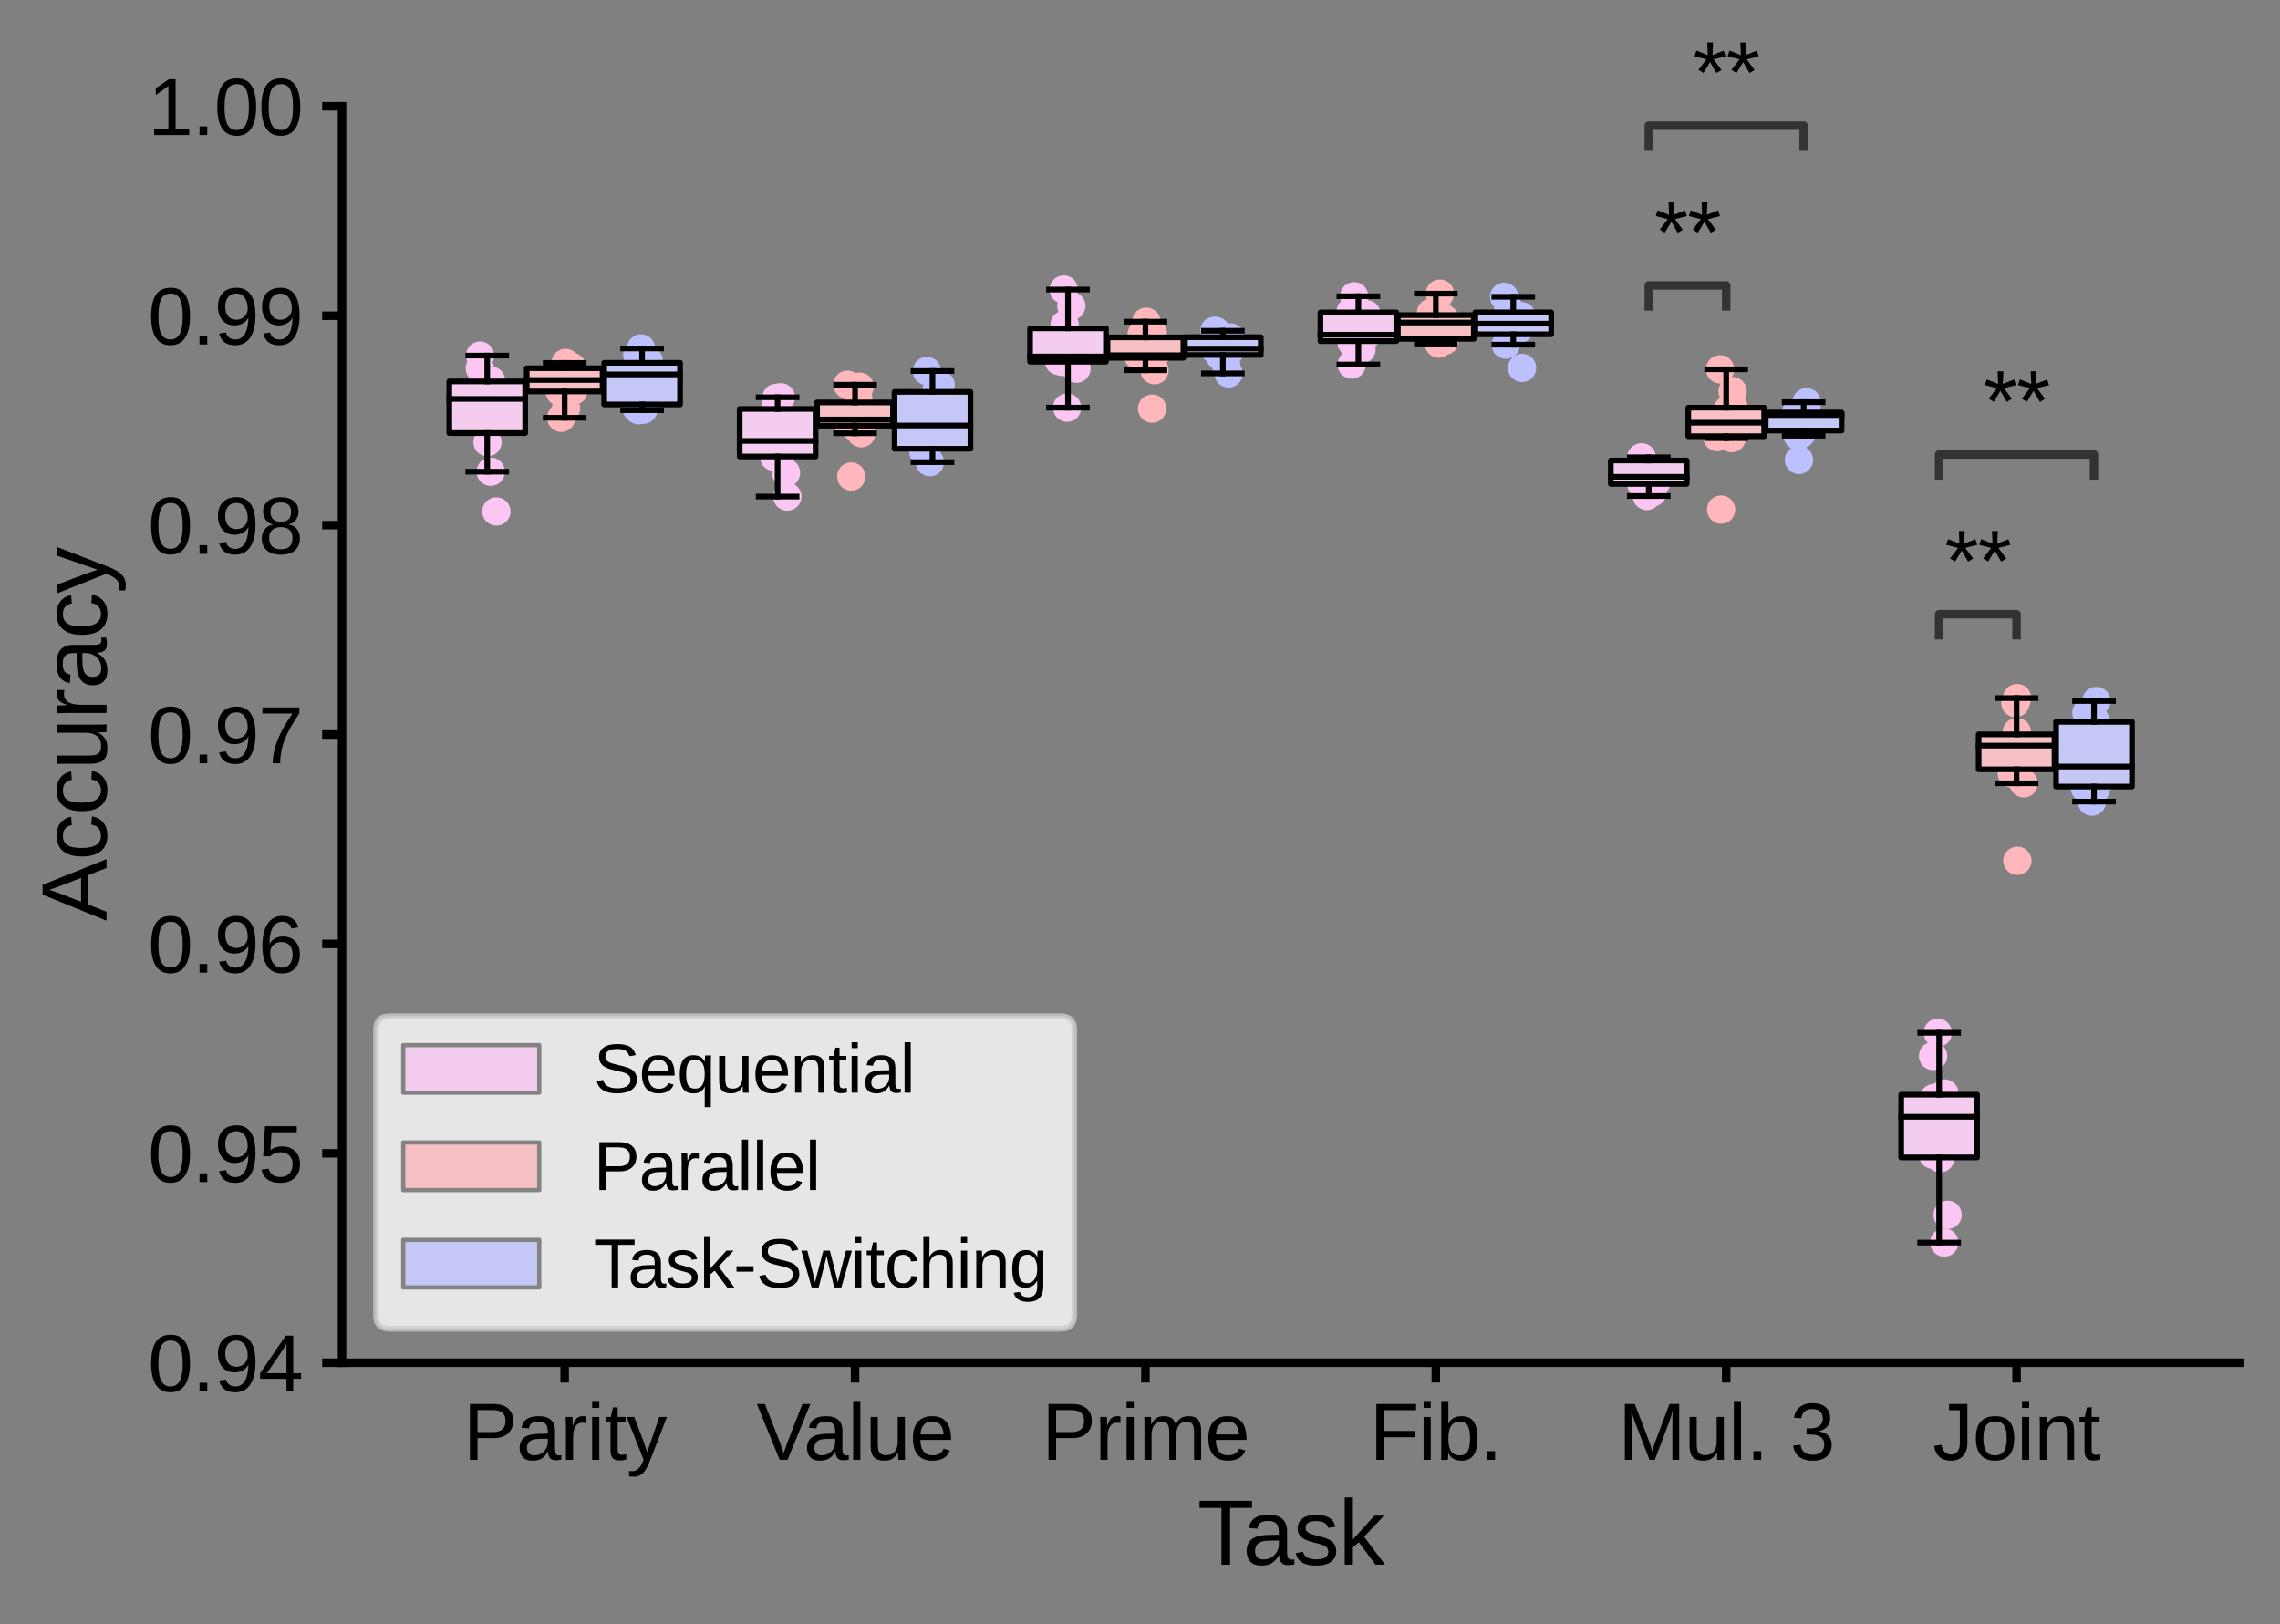 <?xml version="1.0" encoding="utf-8" standalone="no"?>
<!DOCTYPE svg PUBLIC "-//W3C//DTD SVG 1.1//EN"
  "http://www.w3.org/Graphics/SVG/1.1/DTD/svg11.dtd">
<svg xmlns:xlink="http://www.w3.org/1999/xlink" width="402.36pt" height="286.693pt" viewBox="0 0 402.36 286.693" xmlns="http://www.w3.org/2000/svg" version="1.1">
 <rect x="0" y="0" width="402.36" height="286.693" fill="#808080" stroke="none"/>
 <defs>
  <style type="text/css">*{stroke-linejoin: round; stroke-linecap: butt}</style>
 </defs>
 <g id="figure_1">
  <g id="patch_1">
   <path d="M 0 286.693 
L 402.36 286.693 
L 402.36 0 
L 0 0 
L 0 286.693 
z
" style="fill: none"/>
  </g>
  <g id="axes_1">
   <g id="patch_2">
    <path d="M 60.36 240.527 
L 395.16 240.527 
L 395.16 18.767 
L 60.36 18.767 
L 60.36 240.527 
z
" style="fill: none"/>
   </g>
   <g id="PathCollection_1">
    <defs>
     <path id="C0_0_dfea5f3925" d="M 0 2.5 
C 0.663 2.5 1.299 2.237 1.768 1.768 
C 2.237 1.299 2.5 0.663 2.5 -0 
C 2.5 -0.663 2.237 -1.299 1.768 -1.768 
C 1.299 -2.237 0.663 -2.5 0 -2.5 
C -0.663 -2.5 -1.299 -2.237 -1.768 -1.768 
C -2.237 -1.299 -2.5 -0.663 -2.5 0 
C -2.5 0.663 -2.237 1.299 -1.768 1.768 
C -1.299 2.237 -0.663 2.5 0 2.5 
z
"/>
    </defs>
    <g clip-path="url(#p30aec3dcc3)">
     <use xlink:href="#C0_0_dfea5f3925" x="86.658" y="67.177" style="fill: #fbc5f4"/>
    </g>
    <g clip-path="url(#p30aec3dcc3)">
     <use xlink:href="#C0_0_dfea5f3925" x="84.961" y="67.75" style="fill: #fbc5f4"/>
    </g>
    <g clip-path="url(#p30aec3dcc3)">
     <use xlink:href="#C0_0_dfea5f3925" x="86.596" y="83.259" style="fill: #fbc5f4"/>
    </g>
    <g clip-path="url(#p30aec3dcc3)">
     <use xlink:href="#C0_0_dfea5f3925" x="84.675" y="65.011" style="fill: #fbc5f4"/>
    </g>
    <g clip-path="url(#p30aec3dcc3)">
     <use xlink:href="#C0_0_dfea5f3925" x="87.598" y="90.276" style="fill: #fbc5f4"/>
    </g>
    <g clip-path="url(#p30aec3dcc3)">
     <use xlink:href="#C0_0_dfea5f3925" x="84.657" y="69.85" style="fill: #fbc5f4"/>
    </g>
    <g clip-path="url(#p30aec3dcc3)">
     <use xlink:href="#C0_0_dfea5f3925" x="86.029" y="78.031" style="fill: #fbc5f4"/>
    </g>
    <g clip-path="url(#p30aec3dcc3)">
     <use xlink:href="#C0_0_dfea5f3925" x="84.713" y="62.763" style="fill: #fbc5f4"/>
    </g>
    <g clip-path="url(#p30aec3dcc3)">
     <use xlink:href="#C0_0_dfea5f3925" x="85.334" y="70.984" style="fill: #fbc5f4"/>
    </g>
    <g clip-path="url(#p30aec3dcc3)">
     <use xlink:href="#C0_0_dfea5f3925" x="87.037" y="71.653" style="fill: #fbc5f4"/>
    </g>
   </g>
   <g id="PathCollection_2">
    <defs>
     <path id="C1_0_e69fcac04d" d="M 0 2.5 
C 0.663 2.5 1.299 2.237 1.768 1.768 
C 2.237 1.299 2.5 0.663 2.5 -0 
C 2.5 -0.663 2.237 -1.299 1.768 -1.768 
C 1.299 -2.237 0.663 -2.5 0 -2.5 
C -0.663 -2.5 -1.299 -2.237 -1.768 -1.768 
C -2.237 -1.299 -2.5 -0.663 -2.5 0 
C -2.5 0.663 -2.237 1.299 -1.768 1.768 
C -1.299 2.237 -0.663 2.5 0 2.5 
z
"/>
    </defs>
    <g clip-path="url(#p30aec3dcc3)">
     <use xlink:href="#C1_0_e69fcac04d" x="98.794" y="69.132" style="fill: #ffb7bc"/>
    </g>
    <g clip-path="url(#p30aec3dcc3)">
     <use xlink:href="#C1_0_e69fcac04d" x="98.963" y="65.769" style="fill: #ffb7bc"/>
    </g>
    <g clip-path="url(#p30aec3dcc3)">
     <use xlink:href="#C1_0_e69fcac04d" x="99.803" y="64.058" style="fill: #ffb7bc"/>
    </g>
    <g clip-path="url(#p30aec3dcc3)">
     <use xlink:href="#C1_0_e69fcac04d" x="99.043" y="73.738" style="fill: #ffb7bc"/>
    </g>
    <g clip-path="url(#p30aec3dcc3)">
     <use xlink:href="#C1_0_e69fcac04d" x="100.904" y="64.735" style="fill: #ffb7bc"/>
    </g>
    <g clip-path="url(#p30aec3dcc3)">
     <use xlink:href="#C1_0_e69fcac04d" x="101.191" y="68.98" style="fill: #ffb7bc"/>
    </g>
    <g clip-path="url(#p30aec3dcc3)">
     <use xlink:href="#C1_0_e69fcac04d" x="99.653" y="67.559" style="fill: #ffb7bc"/>
    </g>
    <g clip-path="url(#p30aec3dcc3)">
     <use xlink:href="#C1_0_e69fcac04d" x="99.989" y="64.716" style="fill: #ffb7bc"/>
    </g>
    <g clip-path="url(#p30aec3dcc3)">
     <use xlink:href="#C1_0_e69fcac04d" x="101.268" y="66.565" style="fill: #ffb7bc"/>
    </g>
    <g clip-path="url(#p30aec3dcc3)">
     <use xlink:href="#C1_0_e69fcac04d" x="99.886" y="72.121" style="fill: #ffb7bc"/>
    </g>
   </g>
   <g id="PathCollection_3">
    <defs>
     <path id="C2_0_ca3285af74" d="M 0 2.5 
C 0.663 2.5 1.299 2.237 1.768 1.768 
C 2.237 1.299 2.5 0.663 2.5 -0 
C 2.5 -0.663 2.237 -1.299 1.768 -1.768 
C 1.299 -2.237 0.663 -2.5 0 -2.5 
C -0.663 -2.5 -1.299 -2.237 -1.768 -1.768 
C -2.237 -1.299 -2.5 -0.663 -2.5 0 
C -2.5 0.663 -2.237 1.299 -1.768 1.768 
C -1.299 2.237 -0.663 2.5 0 2.5 
z
"/>
    </defs>
    <g clip-path="url(#p30aec3dcc3)">
     <use xlink:href="#C2_0_ca3285af74" x="114.365" y="69.454" style="fill: #bdc0ff"/>
    </g>
    <g clip-path="url(#p30aec3dcc3)">
     <use xlink:href="#C2_0_ca3285af74" x="113.114" y="65.942" style="fill: #bdc0ff"/>
    </g>
    <g clip-path="url(#p30aec3dcc3)">
     <use xlink:href="#C2_0_ca3285af74" x="112.453" y="62.599" style="fill: #bdc0ff"/>
    </g>
    <g clip-path="url(#p30aec3dcc3)">
     <use xlink:href="#C2_0_ca3285af74" x="112.347" y="66.224" style="fill: #bdc0ff"/>
    </g>
    <g clip-path="url(#p30aec3dcc3)">
     <use xlink:href="#C2_0_ca3285af74" x="113.518" y="72.309" style="fill: #bdc0ff"/>
    </g>
    <g clip-path="url(#p30aec3dcc3)">
     <use xlink:href="#C2_0_ca3285af74" x="112.674" y="72.397" style="fill: #bdc0ff"/>
    </g>
    <g clip-path="url(#p30aec3dcc3)">
     <use xlink:href="#C2_0_ca3285af74" x="112.315" y="72.033" style="fill: #bdc0ff"/>
    </g>
    <g clip-path="url(#p30aec3dcc3)">
     <use xlink:href="#C2_0_ca3285af74" x="114.478" y="63.675" style="fill: #bdc0ff"/>
    </g>
    <g clip-path="url(#p30aec3dcc3)">
     <use xlink:href="#C2_0_ca3285af74" x="113.13" y="61.508" style="fill: #bdc0ff"/>
    </g>
    <g clip-path="url(#p30aec3dcc3)">
     <use xlink:href="#C2_0_ca3285af74" x="113.322" y="65.135" style="fill: #bdc0ff"/>
    </g>
   </g>
   <g id="PathCollection_4">
    <defs>
     <path id="C3_0_67ecb9fec8" d="M 0 2.5 
C 0.663 2.5 1.299 2.237 1.768 1.768 
C 2.237 1.299 2.5 0.663 2.5 -0 
C 2.5 -0.663 2.237 -1.299 1.768 -1.768 
C 1.299 -2.237 0.663 -2.5 0 -2.5 
C -0.663 -2.5 -1.299 -2.237 -1.768 -1.768 
C -2.237 -1.299 -2.5 -0.663 -2.5 0 
C -2.5 0.663 -2.237 1.299 -1.768 1.768 
C -1.299 2.237 -0.663 2.5 0 2.5 
z
"/>
    </defs>
    <g clip-path="url(#p30aec3dcc3)">
     <use xlink:href="#C3_0_67ecb9fec8" x="136.988" y="71.48" style="fill: #fbc5f4"/>
    </g>
    <g clip-path="url(#p30aec3dcc3)">
     <use xlink:href="#C3_0_67ecb9fec8" x="137.731" y="74.298" style="fill: #fbc5f4"/>
    </g>
    <g clip-path="url(#p30aec3dcc3)">
     <use xlink:href="#C3_0_67ecb9fec8" x="137.411" y="80.336" style="fill: #fbc5f4"/>
    </g>
    <g clip-path="url(#p30aec3dcc3)">
     <use xlink:href="#C3_0_67ecb9fec8" x="138.168" y="79.534" style="fill: #fbc5f4"/>
    </g>
    <g clip-path="url(#p30aec3dcc3)">
     <use xlink:href="#C3_0_67ecb9fec8" x="138.713" y="83.454" style="fill: #fbc5f4"/>
    </g>
    <g clip-path="url(#p30aec3dcc3)">
     <use xlink:href="#C3_0_67ecb9fec8" x="138.931" y="87.643" style="fill: #fbc5f4"/>
    </g>
    <g clip-path="url(#p30aec3dcc3)">
     <use xlink:href="#C3_0_67ecb9fec8" x="137.798" y="70.124" style="fill: #fbc5f4"/>
    </g>
    <g clip-path="url(#p30aec3dcc3)">
     <use xlink:href="#C3_0_67ecb9fec8" x="136.612" y="80.647" style="fill: #fbc5f4"/>
    </g>
    <g clip-path="url(#p30aec3dcc3)">
     <use xlink:href="#C3_0_67ecb9fec8" x="137.023" y="70.209" style="fill: #fbc5f4"/>
    </g>
    <g clip-path="url(#p30aec3dcc3)">
     <use xlink:href="#C3_0_67ecb9fec8" x="137.407" y="76.123" style="fill: #fbc5f4"/>
    </g>
   </g>
   <g id="PathCollection_5">
    <defs>
     <path id="C4_0_5d2397aee5" d="M 0 2.5 
C 0.663 2.5 1.299 2.237 1.768 1.768 
C 2.237 1.299 2.5 0.663 2.5 -0 
C 2.5 -0.663 2.237 -1.299 1.768 -1.768 
C 1.299 -2.237 0.663 -2.5 0 -2.5 
C -0.663 -2.5 -1.299 -2.237 -1.768 -1.768 
C -2.237 -1.299 -2.5 -0.663 -2.5 0 
C -2.5 0.663 -2.237 1.299 -1.768 1.768 
C -1.299 2.237 -0.663 2.5 0 2.5 
z
"/>
    </defs>
    <g clip-path="url(#p30aec3dcc3)">
     <use xlink:href="#C4_0_5d2397aee5" x="151.996" y="76.473" style="fill: #ffb7bc"/>
    </g>
    <g clip-path="url(#p30aec3dcc3)">
     <use xlink:href="#C4_0_5d2397aee5" x="150.865" y="75.341" style="fill: #ffb7bc"/>
    </g>
    <g clip-path="url(#p30aec3dcc3)">
     <use xlink:href="#C4_0_5d2397aee5" x="151.475" y="70.39" style="fill: #ffb7bc"/>
    </g>
    <g clip-path="url(#p30aec3dcc3)">
     <use xlink:href="#C4_0_5d2397aee5" x="150.222" y="84.11" style="fill: #ffb7bc"/>
    </g>
    <g clip-path="url(#p30aec3dcc3)">
     <use xlink:href="#C4_0_5d2397aee5" x="149.548" y="67.904" style="fill: #ffb7bc"/>
    </g>
    <g clip-path="url(#p30aec3dcc3)">
     <use xlink:href="#C4_0_5d2397aee5" x="151.694" y="68.245" style="fill: #ffb7bc"/>
    </g>
    <g clip-path="url(#p30aec3dcc3)">
     <use xlink:href="#C4_0_5d2397aee5" x="152.392" y="73.608" style="fill: #ffb7bc"/>
    </g>
    <g clip-path="url(#p30aec3dcc3)">
     <use xlink:href="#C4_0_5d2397aee5" x="151.656" y="74.482" style="fill: #ffb7bc"/>
    </g>
    <g clip-path="url(#p30aec3dcc3)">
     <use xlink:href="#C4_0_5d2397aee5" x="151.919" y="72.955" style="fill: #ffb7bc"/>
    </g>
    <g clip-path="url(#p30aec3dcc3)">
     <use xlink:href="#C4_0_5d2397aee5" x="149.449" y="74.491" style="fill: #ffb7bc"/>
    </g>
   </g>
   <g id="PathCollection_6">
    <defs>
     <path id="C5_0_11ab472b50" d="M 0 2.5 
C 0.663 2.5 1.299 2.237 1.768 1.768 
C 2.237 1.299 2.5 0.663 2.5 -0 
C 2.5 -0.663 2.237 -1.299 1.768 -1.768 
C 1.299 -2.237 0.663 -2.5 0 -2.5 
C -0.663 -2.5 -1.299 -2.237 -1.768 -1.768 
C -2.237 -1.299 -2.5 -0.663 -2.5 0 
C -2.5 0.663 -2.237 1.299 -1.768 1.768 
C -1.299 2.237 -0.663 2.5 0 2.5 
z
"/>
    </defs>
    <g clip-path="url(#p30aec3dcc3)">
     <use xlink:href="#C5_0_11ab472b50" x="163.496" y="79.372" style="fill: #bdc0ff"/>
    </g>
    <g clip-path="url(#p30aec3dcc3)">
     <use xlink:href="#C5_0_11ab472b50" x="164.607" y="71.774" style="fill: #bdc0ff"/>
    </g>
    <g clip-path="url(#p30aec3dcc3)">
     <use xlink:href="#C5_0_11ab472b50" x="163.574" y="65.486" style="fill: #bdc0ff"/>
    </g>
    <g clip-path="url(#p30aec3dcc3)">
     <use xlink:href="#C5_0_11ab472b50" x="164.09" y="81.57" style="fill: #bdc0ff"/>
    </g>
    <g clip-path="url(#p30aec3dcc3)">
     <use xlink:href="#C5_0_11ab472b50" x="165.47" y="70.333" style="fill: #bdc0ff"/>
    </g>
    <g clip-path="url(#p30aec3dcc3)">
     <use xlink:href="#C5_0_11ab472b50" x="163.609" y="78.725" style="fill: #bdc0ff"/>
    </g>
    <g clip-path="url(#p30aec3dcc3)">
     <use xlink:href="#C5_0_11ab472b50" x="162.953" y="79.733" style="fill: #bdc0ff"/>
    </g>
    <g clip-path="url(#p30aec3dcc3)">
     <use xlink:href="#C5_0_11ab472b50" x="166.002" y="67.971" style="fill: #bdc0ff"/>
    </g>
    <g clip-path="url(#p30aec3dcc3)">
     <use xlink:href="#C5_0_11ab472b50" x="165.301" y="68.777" style="fill: #bdc0ff"/>
    </g>
    <g clip-path="url(#p30aec3dcc3)">
     <use xlink:href="#C5_0_11ab472b50" x="163.489" y="78.422" style="fill: #bdc0ff"/>
    </g>
   </g>
   <g id="PathCollection_7">
    <defs>
     <path id="C6_0_ef9aae31e5" d="M 0 2.5 
C 0.663 2.5 1.299 2.237 1.768 1.768 
C 2.237 1.299 2.5 0.663 2.5 -0 
C 2.5 -0.663 2.237 -1.299 1.768 -1.768 
C 1.299 -2.237 0.663 -2.5 0 -2.5 
C -0.663 -2.5 -1.299 -2.237 -1.768 -1.768 
C -2.237 -1.299 -2.5 -0.663 -2.5 0 
C -2.5 0.663 -2.237 1.299 -1.768 1.768 
C -1.299 2.237 -0.663 2.5 0 2.5 
z
"/>
    </defs>
    <g clip-path="url(#p30aec3dcc3)">
     <use xlink:href="#C6_0_ef9aae31e5" x="187.724" y="51.106" style="fill: #fbc5f4"/>
    </g>
    <g clip-path="url(#p30aec3dcc3)">
     <use xlink:href="#C6_0_ef9aae31e5" x="188.314" y="71.952" style="fill: #fbc5f4"/>
    </g>
    <g clip-path="url(#p30aec3dcc3)">
     <use xlink:href="#C6_0_ef9aae31e5" x="187.702" y="62.392" style="fill: #fbc5f4"/>
    </g>
    <g clip-path="url(#p30aec3dcc3)">
     <use xlink:href="#C6_0_ef9aae31e5" x="187.252" y="59.906" style="fill: #fbc5f4"/>
    </g>
    <g clip-path="url(#p30aec3dcc3)">
     <use xlink:href="#C6_0_ef9aae31e5" x="187.614" y="63.894" style="fill: #fbc5f4"/>
    </g>
    <g clip-path="url(#p30aec3dcc3)">
     <use xlink:href="#C6_0_ef9aae31e5" x="187.874" y="57.306" style="fill: #fbc5f4"/>
    </g>
    <g clip-path="url(#p30aec3dcc3)">
     <use xlink:href="#C6_0_ef9aae31e5" x="189.963" y="65.075" style="fill: #fbc5f4"/>
    </g>
    <g clip-path="url(#p30aec3dcc3)">
     <use xlink:href="#C6_0_ef9aae31e5" x="189.057" y="54.006" style="fill: #fbc5f4"/>
    </g>
    <g clip-path="url(#p30aec3dcc3)">
     <use xlink:href="#C6_0_ef9aae31e5" x="188.049" y="63.465" style="fill: #fbc5f4"/>
    </g>
    <g clip-path="url(#p30aec3dcc3)">
     <use xlink:href="#C6_0_ef9aae31e5" x="186.873" y="63.724" style="fill: #fbc5f4"/>
    </g>
   </g>
   <g id="PathCollection_8">
    <defs>
     <path id="C7_0_3751419506" d="M 0 2.5 
C 0.663 2.5 1.299 2.237 1.768 1.768 
C 2.237 1.299 2.5 0.663 2.5 -0 
C 2.5 -0.663 2.237 -1.299 1.768 -1.768 
C 1.299 -2.237 0.663 -2.5 0 -2.5 
C -0.663 -2.5 -1.299 -2.237 -1.768 -1.768 
C -2.237 -1.299 -2.5 -0.663 -2.5 0 
C -2.5 0.663 -2.237 1.299 -1.768 1.768 
C -1.299 2.237 -0.663 2.5 0 2.5 
z
"/>
    </defs>
    <g clip-path="url(#p30aec3dcc3)">
     <use xlink:href="#C7_0_3751419506" x="203.432" y="58.717" style="fill: #ffb7bc"/>
    </g>
    <g clip-path="url(#p30aec3dcc3)">
     <use xlink:href="#C7_0_3751419506" x="200.953" y="61.264" style="fill: #ffb7bc"/>
    </g>
    <g clip-path="url(#p30aec3dcc3)">
     <use xlink:href="#C7_0_3751419506" x="202.283" y="56.775" style="fill: #ffb7bc"/>
    </g>
    <g clip-path="url(#p30aec3dcc3)">
     <use xlink:href="#C7_0_3751419506" x="203.315" y="72.12" style="fill: #ffb7bc"/>
    </g>
    <g clip-path="url(#p30aec3dcc3)">
     <use xlink:href="#C7_0_3751419506" x="203" y="63.248" style="fill: #ffb7bc"/>
    </g>
    <g clip-path="url(#p30aec3dcc3)">
     <use xlink:href="#C7_0_3751419506" x="201.478" y="58.978" style="fill: #ffb7bc"/>
    </g>
    <g clip-path="url(#p30aec3dcc3)">
     <use xlink:href="#C7_0_3751419506" x="203.037" y="62.898" style="fill: #ffb7bc"/>
    </g>
    <g clip-path="url(#p30aec3dcc3)">
     <use xlink:href="#C7_0_3751419506" x="203.739" y="65.344" style="fill: #ffb7bc"/>
    </g>
    <g clip-path="url(#p30aec3dcc3)">
     <use xlink:href="#C7_0_3751419506" x="200.817" y="62.718" style="fill: #ffb7bc"/>
    </g>
    <g clip-path="url(#p30aec3dcc3)">
     <use xlink:href="#C7_0_3751419506" x="203.832" y="62.682" style="fill: #ffb7bc"/>
    </g>
   </g>
   <g id="PathCollection_9">
    <defs>
     <path id="C8_0_29f0cd37fb" d="M 0 2.5 
C 0.663 2.5 1.299 2.237 1.768 1.768 
C 2.237 1.299 2.5 0.663 2.5 -0 
C 2.5 -0.663 2.237 -1.299 1.768 -1.768 
C 1.299 -2.237 0.663 -2.5 0 -2.5 
C -0.663 -2.5 -1.299 -2.237 -1.768 -1.768 
C -2.237 -1.299 -2.5 -0.663 -2.5 0 
C -2.5 0.663 -2.237 1.299 -1.768 1.768 
C -1.299 2.237 -0.663 2.5 0 2.5 
z
"/>
    </defs>
    <g clip-path="url(#p30aec3dcc3)">
     <use xlink:href="#C8_0_29f0cd37fb" x="215.277" y="62.823" style="fill: #bdc0ff"/>
    </g>
    <g clip-path="url(#p30aec3dcc3)">
     <use xlink:href="#C8_0_29f0cd37fb" x="214.313" y="58.386" style="fill: #bdc0ff"/>
    </g>
    <g clip-path="url(#p30aec3dcc3)">
     <use xlink:href="#C8_0_29f0cd37fb" x="214.557" y="58.422" style="fill: #bdc0ff"/>
    </g>
    <g clip-path="url(#p30aec3dcc3)">
     <use xlink:href="#C8_0_29f0cd37fb" x="217.144" y="59.559" style="fill: #bdc0ff"/>
    </g>
    <g clip-path="url(#p30aec3dcc3)">
     <use xlink:href="#C8_0_29f0cd37fb" x="216.809" y="65.905" style="fill: #bdc0ff"/>
    </g>
    <g clip-path="url(#p30aec3dcc3)">
     <use xlink:href="#C8_0_29f0cd37fb" x="216.879" y="62.168" style="fill: #bdc0ff"/>
    </g>
    <g clip-path="url(#p30aec3dcc3)">
     <use xlink:href="#C8_0_29f0cd37fb" x="215.985" y="61.501" style="fill: #bdc0ff"/>
    </g>
    <g clip-path="url(#p30aec3dcc3)">
     <use xlink:href="#C8_0_29f0cd37fb" x="216.161" y="59.503" style="fill: #bdc0ff"/>
    </g>
    <g clip-path="url(#p30aec3dcc3)">
     <use xlink:href="#C8_0_29f0cd37fb" x="214.212" y="61.558" style="fill: #bdc0ff"/>
    </g>
    <g clip-path="url(#p30aec3dcc3)">
     <use xlink:href="#C8_0_29f0cd37fb" x="216.375" y="64.476" style="fill: #bdc0ff"/>
    </g>
   </g>
   <g id="PathCollection_10">
    <defs>
     <path id="C9_0_af88a378d1" d="M 0 2.5 
C 0.663 2.5 1.299 2.237 1.768 1.768 
C 2.237 1.299 2.5 0.663 2.5 -0 
C 2.5 -0.663 2.237 -1.299 1.768 -1.768 
C 1.299 -2.237 0.663 -2.5 0 -2.5 
C -0.663 -2.5 -1.299 -2.237 -1.768 -1.768 
C -2.237 -1.299 -2.5 -0.663 -2.5 0 
C -2.5 0.663 -2.237 1.299 -1.768 1.768 
C -1.299 2.237 -0.663 2.5 0 2.5 
z
"/>
    </defs>
    <g clip-path="url(#p30aec3dcc3)">
     <use xlink:href="#C9_0_af88a378d1" x="241.255" y="59.068" style="fill: #fbc5f4"/>
    </g>
    <g clip-path="url(#p30aec3dcc3)">
     <use xlink:href="#C9_0_af88a378d1" x="240.258" y="61.668" style="fill: #fbc5f4"/>
    </g>
    <g clip-path="url(#p30aec3dcc3)">
     <use xlink:href="#C9_0_af88a378d1" x="240.302" y="59.092" style="fill: #fbc5f4"/>
    </g>
    <g clip-path="url(#p30aec3dcc3)">
     <use xlink:href="#C9_0_af88a378d1" x="238.527" y="60.473" style="fill: #fbc5f4"/>
    </g>
    <g clip-path="url(#p30aec3dcc3)">
     <use xlink:href="#C9_0_af88a378d1" x="240.845" y="59.406" style="fill: #fbc5f4"/>
    </g>
    <g clip-path="url(#p30aec3dcc3)">
     <use xlink:href="#C9_0_af88a378d1" x="238.969" y="52.293" style="fill: #fbc5f4"/>
    </g>
    <g clip-path="url(#p30aec3dcc3)">
     <use xlink:href="#C9_0_af88a378d1" x="241.151" y="55.48" style="fill: #fbc5f4"/>
    </g>
    <g clip-path="url(#p30aec3dcc3)">
     <use xlink:href="#C9_0_af88a378d1" x="238.348" y="55.037" style="fill: #fbc5f4"/>
    </g>
    <g clip-path="url(#p30aec3dcc3)">
     <use xlink:href="#C9_0_af88a378d1" x="239.758" y="54.993" style="fill: #fbc5f4"/>
    </g>
    <g clip-path="url(#p30aec3dcc3)">
     <use xlink:href="#C9_0_af88a378d1" x="238.541" y="64.344" style="fill: #fbc5f4"/>
    </g>
   </g>
   <g id="PathCollection_11">
    <defs>
     <path id="Ca_0_87f9b1827f" d="M 0 2.5 
C 0.663 2.5 1.299 2.237 1.768 1.768 
C 2.237 1.299 2.5 0.663 2.5 -0 
C 2.5 -0.663 2.237 -1.299 1.768 -1.768 
C 1.299 -2.237 0.663 -2.5 0 -2.5 
C -0.663 -2.5 -1.299 -2.237 -1.768 -1.768 
C -2.237 -1.299 -2.5 -0.663 -2.5 0 
C -2.5 0.663 -2.237 1.299 -1.768 1.768 
C -1.299 2.237 -0.663 2.5 0 2.5 
z
"/>
    </defs>
    <g clip-path="url(#p30aec3dcc3)">
     <use xlink:href="#Ca_0_87f9b1827f" x="253.955" y="60.354" style="fill: #ffb7bc"/>
    </g>
    <g clip-path="url(#p30aec3dcc3)">
     <use xlink:href="#Ca_0_87f9b1827f" x="253.911" y="56.948" style="fill: #ffb7bc"/>
    </g>
    <g clip-path="url(#p30aec3dcc3)">
     <use xlink:href="#Ca_0_87f9b1827f" x="254.106" y="51.829" style="fill: #ffb7bc"/>
    </g>
    <g clip-path="url(#p30aec3dcc3)">
     <use xlink:href="#Ca_0_87f9b1827f" x="253.917" y="60.644" style="fill: #ffb7bc"/>
    </g>
    <g clip-path="url(#p30aec3dcc3)">
     <use xlink:href="#Ca_0_87f9b1827f" x="252.526" y="55.212" style="fill: #ffb7bc"/>
    </g>
    <g clip-path="url(#p30aec3dcc3)">
     <use xlink:href="#Ca_0_87f9b1827f" x="254.68" y="58.817" style="fill: #ffb7bc"/>
    </g>
    <g clip-path="url(#p30aec3dcc3)">
     <use xlink:href="#Ca_0_87f9b1827f" x="254.034" y="55.381" style="fill: #ffb7bc"/>
    </g>
    <g clip-path="url(#p30aec3dcc3)">
     <use xlink:href="#Ca_0_87f9b1827f" x="254.943" y="60.149" style="fill: #ffb7bc"/>
    </g>
    <g clip-path="url(#p30aec3dcc3)">
     <use xlink:href="#Ca_0_87f9b1827f" x="254.999" y="56.348" style="fill: #ffb7bc"/>
    </g>
    <g clip-path="url(#p30aec3dcc3)">
     <use xlink:href="#Ca_0_87f9b1827f" x="254.731" y="56.91" style="fill: #ffb7bc"/>
    </g>
   </g>
   <g id="PathCollection_12">
    <defs>
     <path id="Cb_0_3d55bbc847" d="M 0 2.5 
C 0.663 2.5 1.299 2.237 1.768 1.768 
C 2.237 1.299 2.5 0.663 2.5 -0 
C 2.5 -0.663 2.237 -1.299 1.768 -1.768 
C 1.299 -2.237 0.663 -2.5 0 -2.5 
C -0.663 -2.5 -1.299 -2.237 -1.768 -1.768 
C -2.237 -1.299 -2.5 -0.663 -2.5 0 
C -2.5 0.663 -2.237 1.299 -1.768 1.768 
C -1.299 2.237 -0.663 2.5 0 2.5 
z
"/>
    </defs>
    <g clip-path="url(#p30aec3dcc3)">
     <use xlink:href="#Cb_0_3d55bbc847" x="268.156" y="57.986" style="fill: #bdc0ff"/>
    </g>
    <g clip-path="url(#p30aec3dcc3)">
     <use xlink:href="#Cb_0_3d55bbc847" x="268.598" y="64.939" style="fill: #bdc0ff"/>
    </g>
    <g clip-path="url(#p30aec3dcc3)">
     <use xlink:href="#Cb_0_3d55bbc847" x="265.696" y="56.282" style="fill: #bdc0ff"/>
    </g>
    <g clip-path="url(#p30aec3dcc3)">
     <use xlink:href="#Cb_0_3d55bbc847" x="267.871" y="58.208" style="fill: #bdc0ff"/>
    </g>
    <g clip-path="url(#p30aec3dcc3)">
     <use xlink:href="#Cb_0_3d55bbc847" x="266.246" y="59.27" style="fill: #bdc0ff"/>
    </g>
    <g clip-path="url(#p30aec3dcc3)">
     <use xlink:href="#Cb_0_3d55bbc847" x="268.491" y="55.801" style="fill: #bdc0ff"/>
    </g>
    <g clip-path="url(#p30aec3dcc3)">
     <use xlink:href="#Cb_0_3d55bbc847" x="265.442" y="52.385" style="fill: #bdc0ff"/>
    </g>
    <g clip-path="url(#p30aec3dcc3)">
     <use xlink:href="#Cb_0_3d55bbc847" x="266.168" y="54.316" style="fill: #bdc0ff"/>
    </g>
    <g clip-path="url(#p30aec3dcc3)">
     <use xlink:href="#Cb_0_3d55bbc847" x="266.549" y="54.915" style="fill: #bdc0ff"/>
    </g>
    <g clip-path="url(#p30aec3dcc3)">
     <use xlink:href="#Cb_0_3d55bbc847" x="265.724" y="60.836" style="fill: #bdc0ff"/>
    </g>
   </g>
   <g id="PathCollection_13">
    <defs>
     <path id="Cc_0_2e2e59a1d5" d="M 0 2.5 
C 0.663 2.5 1.299 2.237 1.768 1.768 
C 2.237 1.299 2.5 0.663 2.5 -0 
C 2.5 -0.663 2.237 -1.299 1.768 -1.768 
C 1.299 -2.237 0.663 -2.5 0 -2.5 
C -0.663 -2.5 -1.299 -2.237 -1.768 -1.768 
C -2.237 -1.299 -2.5 -0.663 -2.5 0 
C -2.5 0.663 -2.237 1.299 -1.768 1.768 
C -1.299 2.237 -0.663 2.5 0 2.5 
z
"/>
    </defs>
    <g clip-path="url(#p30aec3dcc3)">
     <use xlink:href="#Cc_0_2e2e59a1d5" x="292.268" y="85.19" style="fill: #fbc5f4"/>
    </g>
    <g clip-path="url(#p30aec3dcc3)">
     <use xlink:href="#Cc_0_2e2e59a1d5" x="289.649" y="85.479" style="fill: #fbc5f4"/>
    </g>
    <g clip-path="url(#p30aec3dcc3)">
     <use xlink:href="#Cc_0_2e2e59a1d5" x="289.562" y="80.895" style="fill: #fbc5f4"/>
    </g>
    <g clip-path="url(#p30aec3dcc3)">
     <use xlink:href="#Cc_0_2e2e59a1d5" x="291.621" y="86.918" style="fill: #fbc5f4"/>
    </g>
    <g clip-path="url(#p30aec3dcc3)">
     <use xlink:href="#Cc_0_2e2e59a1d5" x="289.708" y="80.715" style="fill: #fbc5f4"/>
    </g>
    <g clip-path="url(#p30aec3dcc3)">
     <use xlink:href="#Cc_0_2e2e59a1d5" x="289.724" y="80.854" style="fill: #fbc5f4"/>
    </g>
    <g clip-path="url(#p30aec3dcc3)">
     <use xlink:href="#Cc_0_2e2e59a1d5" x="291.892" y="84.398" style="fill: #fbc5f4"/>
    </g>
    <g clip-path="url(#p30aec3dcc3)">
     <use xlink:href="#Cc_0_2e2e59a1d5" x="290.621" y="87.547" style="fill: #fbc5f4"/>
    </g>
    <g clip-path="url(#p30aec3dcc3)">
     <use xlink:href="#Cc_0_2e2e59a1d5" x="289.299" y="82.45" style="fill: #fbc5f4"/>
    </g>
    <g clip-path="url(#p30aec3dcc3)">
     <use xlink:href="#Cc_0_2e2e59a1d5" x="289.961" y="83.914" style="fill: #fbc5f4"/>
    </g>
   </g>
   <g id="PathCollection_14">
    <defs>
     <path id="Cd_0_1f12f4fe0d" d="M 0 2.5 
C 0.663 2.5 1.299 2.237 1.768 1.768 
C 2.237 1.299 2.5 0.663 2.5 -0 
C 2.5 -0.663 2.237 -1.299 1.768 -1.768 
C 1.299 -2.237 0.663 -2.5 0 -2.5 
C -0.663 -2.5 -1.299 -2.237 -1.768 -1.768 
C -2.237 -1.299 -2.5 -0.663 -2.5 0 
C -2.5 0.663 -2.237 1.299 -1.768 1.768 
C -1.299 2.237 -0.663 2.5 0 2.5 
z
"/>
    </defs>
    <g clip-path="url(#p30aec3dcc3)">
     <use xlink:href="#Cd_0_1f12f4fe0d" x="304.104" y="73.811" style="fill: #ffb7bc"/>
    </g>
    <g clip-path="url(#p30aec3dcc3)">
     <use xlink:href="#Cd_0_1f12f4fe0d" x="305.588" y="77.336" style="fill: #ffb7bc"/>
    </g>
    <g clip-path="url(#p30aec3dcc3)">
     <use xlink:href="#Cd_0_1f12f4fe0d" x="305.757" y="69.045" style="fill: #ffb7bc"/>
    </g>
    <g clip-path="url(#p30aec3dcc3)">
     <use xlink:href="#Cd_0_1f12f4fe0d" x="303.727" y="89.945" style="fill: #ffb7bc"/>
    </g>
    <g clip-path="url(#p30aec3dcc3)">
     <use xlink:href="#Cd_0_1f12f4fe0d" x="303.549" y="65.184" style="fill: #ffb7bc"/>
    </g>
    <g clip-path="url(#p30aec3dcc3)">
     <use xlink:href="#Cd_0_1f12f4fe0d" x="303.491" y="75.405" style="fill: #ffb7bc"/>
    </g>
    <g clip-path="url(#p30aec3dcc3)">
     <use xlink:href="#Cd_0_1f12f4fe0d" x="305.927" y="71.819" style="fill: #ffb7bc"/>
    </g>
    <g clip-path="url(#p30aec3dcc3)">
     <use xlink:href="#Cd_0_1f12f4fe0d" x="304.851" y="72.375" style="fill: #ffb7bc"/>
    </g>
    <g clip-path="url(#p30aec3dcc3)">
     <use xlink:href="#Cd_0_1f12f4fe0d" x="303.064" y="77.153" style="fill: #ffb7bc"/>
    </g>
    <g clip-path="url(#p30aec3dcc3)">
     <use xlink:href="#Cd_0_1f12f4fe0d" x="304.529" y="76.52" style="fill: #ffb7bc"/>
    </g>
   </g>
   <g id="PathCollection_15">
    <defs>
     <path id="Ce_0_d16a32752f" d="M 0 2.5 
C 0.663 2.5 1.299 2.237 1.768 1.768 
C 2.237 1.299 2.5 0.663 2.5 -0 
C 2.5 -0.663 2.237 -1.299 1.768 -1.768 
C 1.299 -2.237 0.663 -2.5 0 -2.5 
C -0.663 -2.5 -1.299 -2.237 -1.768 -1.768 
C -2.237 -1.299 -2.5 -0.663 -2.5 0 
C -2.5 0.663 -2.237 1.299 -1.768 1.768 
C -1.299 2.237 -0.663 2.5 0 2.5 
z
"/>
    </defs>
    <g clip-path="url(#p30aec3dcc3)">
     <use xlink:href="#Ce_0_d16a32752f" x="317.84" y="76.629" style="fill: #bdc0ff"/>
    </g>
    <g clip-path="url(#p30aec3dcc3)">
     <use xlink:href="#Ce_0_d16a32752f" x="318.805" y="70.987" style="fill: #bdc0ff"/>
    </g>
    <g clip-path="url(#p30aec3dcc3)">
     <use xlink:href="#Ce_0_d16a32752f" x="318.037" y="73.153" style="fill: #bdc0ff"/>
    </g>
    <g clip-path="url(#p30aec3dcc3)">
     <use xlink:href="#Ce_0_d16a32752f" x="317.467" y="81.178" style="fill: #bdc0ff"/>
    </g>
    <g clip-path="url(#p30aec3dcc3)">
     <use xlink:href="#Ce_0_d16a32752f" x="318.824" y="71.632" style="fill: #bdc0ff"/>
    </g>
    <g clip-path="url(#p30aec3dcc3)">
     <use xlink:href="#Ce_0_d16a32752f" x="317.251" y="76.907" style="fill: #bdc0ff"/>
    </g>
    <g clip-path="url(#p30aec3dcc3)">
     <use xlink:href="#Ce_0_d16a32752f" x="318.923" y="73.354" style="fill: #bdc0ff"/>
    </g>
    <g clip-path="url(#p30aec3dcc3)">
     <use xlink:href="#Ce_0_d16a32752f" x="318.196" y="74.079" style="fill: #bdc0ff"/>
    </g>
    <g clip-path="url(#p30aec3dcc3)">
     <use xlink:href="#Ce_0_d16a32752f" x="318.829" y="72.754" style="fill: #bdc0ff"/>
    </g>
    <g clip-path="url(#p30aec3dcc3)">
     <use xlink:href="#Ce_0_d16a32752f" x="316.869" y="72.955" style="fill: #bdc0ff"/>
    </g>
   </g>
   <g id="PathCollection_16">
    <defs>
     <path id="Cf_0_2d54db0250" d="M 0 2.5 
C 0.663 2.5 1.299 2.237 1.768 1.768 
C 2.237 1.299 2.5 0.663 2.5 -0 
C 2.5 -0.663 2.237 -1.299 1.768 -1.768 
C 1.299 -2.237 0.663 -2.5 0 -2.5 
C -0.663 -2.5 -1.299 -2.237 -1.768 -1.768 
C -2.237 -1.299 -2.5 -0.663 -2.5 0 
C -2.5 0.663 -2.237 1.299 -1.768 1.768 
C -1.299 2.237 -0.663 2.5 0 2.5 
z
"/>
    </defs>
    <g clip-path="url(#p30aec3dcc3)">
     <use xlink:href="#Cf_0_2d54db0250" x="341.964" y="182.286" style="fill: #fbc5f4"/>
    </g>
    <g clip-path="url(#p30aec3dcc3)">
     <use xlink:href="#Cf_0_2d54db0250" x="341.125" y="203.831" style="fill: #fbc5f4"/>
    </g>
    <g clip-path="url(#p30aec3dcc3)">
     <use xlink:href="#Cf_0_2d54db0250" x="343.11" y="219.318" style="fill: #fbc5f4"/>
    </g>
    <g clip-path="url(#p30aec3dcc3)">
     <use xlink:href="#Cf_0_2d54db0250" x="343.147" y="193.004" style="fill: #fbc5f4"/>
    </g>
    <g clip-path="url(#p30aec3dcc3)">
     <use xlink:href="#Cf_0_2d54db0250" x="343.7" y="214.422" style="fill: #fbc5f4"/>
    </g>
    <g clip-path="url(#p30aec3dcc3)">
     <use xlink:href="#Cf_0_2d54db0250" x="341.931" y="196.409" style="fill: #fbc5f4"/>
    </g>
    <g clip-path="url(#p30aec3dcc3)">
     <use xlink:href="#Cf_0_2d54db0250" x="340.801" y="197.823" style="fill: #fbc5f4"/>
    </g>
    <g clip-path="url(#p30aec3dcc3)">
     <use xlink:href="#Cf_0_2d54db0250" x="341.271" y="193.823" style="fill: #fbc5f4"/>
    </g>
    <g clip-path="url(#p30aec3dcc3)">
     <use xlink:href="#Cf_0_2d54db0250" x="341.134" y="186.387" style="fill: #fbc5f4"/>
    </g>
    <g clip-path="url(#p30aec3dcc3)">
     <use xlink:href="#Cf_0_2d54db0250" x="342.396" y="204.444" style="fill: #fbc5f4"/>
    </g>
   </g>
   <g id="PathCollection_17">
    <defs>
     <path id="C10_0_ab680ac8c7" d="M 0 2.5 
C 0.663 2.5 1.299 2.237 1.768 1.768 
C 2.237 1.299 2.5 0.663 2.5 -0 
C 2.5 -0.663 2.237 -1.299 1.768 -1.768 
C 1.299 -2.237 0.663 -2.5 0 -2.5 
C -0.663 -2.5 -1.299 -2.237 -1.768 -1.768 
C -2.237 -1.299 -2.5 -0.663 -2.5 0 
C -2.5 0.663 -2.237 1.299 -1.768 1.768 
C -1.299 2.237 -0.663 2.5 0 2.5 
z
"/>
    </defs>
    <g clip-path="url(#p30aec3dcc3)">
     <use xlink:href="#C10_0_ab680ac8c7" x="355.029" y="136.536" style="fill: #ffb7bc"/>
    </g>
    <g clip-path="url(#p30aec3dcc3)">
     <use xlink:href="#C10_0_ab680ac8c7" x="355.784" y="130.838" style="fill: #ffb7bc"/>
    </g>
    <g clip-path="url(#p30aec3dcc3)">
     <use xlink:href="#C10_0_ab680ac8c7" x="355.959" y="123.219" style="fill: #ffb7bc"/>
    </g>
    <g clip-path="url(#p30aec3dcc3)">
     <use xlink:href="#C10_0_ab680ac8c7" x="356.015" y="151.93" style="fill: #ffb7bc"/>
    </g>
    <g clip-path="url(#p30aec3dcc3)">
     <use xlink:href="#C10_0_ab680ac8c7" x="355.661" y="124.084" style="fill: #ffb7bc"/>
    </g>
    <g clip-path="url(#p30aec3dcc3)">
     <use xlink:href="#C10_0_ab680ac8c7" x="355.921" y="129.211" style="fill: #ffb7bc"/>
    </g>
    <g clip-path="url(#p30aec3dcc3)">
     <use xlink:href="#C10_0_ab680ac8c7" x="357.004" y="131.818" style="fill: #ffb7bc"/>
    </g>
    <g clip-path="url(#p30aec3dcc3)">
     <use xlink:href="#C10_0_ab680ac8c7" x="354.677" y="131.383" style="fill: #ffb7bc"/>
    </g>
    <g clip-path="url(#p30aec3dcc3)">
     <use xlink:href="#C10_0_ab680ac8c7" x="354.964" y="133.564" style="fill: #ffb7bc"/>
    </g>
    <g clip-path="url(#p30aec3dcc3)">
     <use xlink:href="#C10_0_ab680ac8c7" x="357.128" y="138.259" style="fill: #ffb7bc"/>
    </g>
   </g>
   <g id="PathCollection_18">
    <defs>
     <path id="C11_0_c316921654" d="M 0 2.5 
C 0.663 2.5 1.299 2.237 1.768 1.768 
C 2.237 1.299 2.5 0.663 2.5 -0 
C 2.5 -0.663 2.237 -1.299 1.768 -1.768 
C 1.299 -2.237 0.663 -2.5 0 -2.5 
C -0.663 -2.5 -1.299 -2.237 -1.768 -1.768 
C -2.237 -1.299 -2.5 -0.663 -2.5 0 
C -2.5 0.663 -2.237 1.299 -1.768 1.768 
C -1.299 2.237 -0.663 2.5 0 2.5 
z
"/>
    </defs>
    <g clip-path="url(#p30aec3dcc3)">
     <use xlink:href="#C11_0_c316921654" x="367.9" y="139.026" style="fill: #bdc0ff"/>
    </g>
    <g clip-path="url(#p30aec3dcc3)">
     <use xlink:href="#C11_0_c316921654" x="369.64" y="128.352" style="fill: #bdc0ff"/>
    </g>
    <g clip-path="url(#p30aec3dcc3)">
     <use xlink:href="#C11_0_c316921654" x="369.728" y="127.096" style="fill: #bdc0ff"/>
    </g>
    <g clip-path="url(#p30aec3dcc3)">
     <use xlink:href="#C11_0_c316921654" x="370.879" y="137.519" style="fill: #bdc0ff"/>
    </g>
    <g clip-path="url(#p30aec3dcc3)">
     <use xlink:href="#C11_0_c316921654" x="370.185" y="133.082" style="fill: #bdc0ff"/>
    </g>
    <g clip-path="url(#p30aec3dcc3)">
     <use xlink:href="#C11_0_c316921654" x="369.179" y="141.486" style="fill: #bdc0ff"/>
    </g>
    <g clip-path="url(#p30aec3dcc3)">
     <use xlink:href="#C11_0_c316921654" x="368.116" y="138.278" style="fill: #bdc0ff"/>
    </g>
    <g clip-path="url(#p30aec3dcc3)">
     <use xlink:href="#C11_0_c316921654" x="368.2" y="125.789" style="fill: #bdc0ff"/>
    </g>
    <g clip-path="url(#p30aec3dcc3)">
     <use xlink:href="#C11_0_c316921654" x="369.958" y="123.726" style="fill: #bdc0ff"/>
    </g>
    <g clip-path="url(#p30aec3dcc3)">
     <use xlink:href="#C11_0_c316921654" x="369.748" y="139.492" style="fill: #bdc0ff"/>
    </g>
   </g>
   <g id="patch_3">
    <path d="M 79.287 76.437 
L 92.679 76.437 
L 92.679 67.32 
L 79.287 67.32 
L 79.287 76.437 
z
" clip-path="url(#p30aec3dcc3)" style="fill: #f4ccef; stroke: #000000; stroke-linejoin: miter"/>
   </g>
   <g id="patch_4">
    <path d="M 92.952 69.094 
L 106.344 69.094 
L 106.344 64.993 
L 92.952 64.993 
L 92.952 69.094 
z
" clip-path="url(#p30aec3dcc3)" style="fill: #f6c0c4; stroke: #000000; stroke-linejoin: miter"/>
   </g>
   <g id="patch_5">
    <path d="M 106.617 71.388 
L 120.009 71.388 
L 120.009 64.04 
L 106.617 64.04 
L 106.617 71.388 
z
" clip-path="url(#p30aec3dcc3)" style="fill: #c5c7f7; stroke: #000000; stroke-linejoin: miter"/>
   </g>
   <g id="patch_6">
    <path d="M 130.532 80.57 
L 143.924 80.57 
L 143.924 72.185 
L 130.532 72.185 
L 130.532 80.57 
z
" clip-path="url(#p30aec3dcc3)" style="fill: #f4ccef; stroke: #000000; stroke-linejoin: miter"/>
   </g>
   <g id="patch_7">
    <path d="M 144.197 75.128 
L 157.589 75.128 
L 157.589 71.031 
L 144.197 71.031 
L 144.197 75.128 
z
" clip-path="url(#p30aec3dcc3)" style="fill: #f6c0c4; stroke: #000000; stroke-linejoin: miter"/>
   </g>
   <g id="patch_8">
    <path d="M 157.862 79.21 
L 171.254 79.21 
L 171.254 69.166 
L 157.862 69.166 
L 157.862 79.21 
z
" clip-path="url(#p30aec3dcc3)" style="fill: #c5c7f7; stroke: #000000; stroke-linejoin: miter"/>
   </g>
   <g id="patch_9">
    <path d="M 181.777 63.851 
L 195.169 63.851 
L 195.169 57.956 
L 181.777 57.956 
L 181.777 63.851 
z
" clip-path="url(#p30aec3dcc3)" style="fill: #f4ccef; stroke: #000000; stroke-linejoin: miter"/>
   </g>
   <g id="patch_10">
    <path d="M 195.442 63.16 
L 208.834 63.16 
L 208.834 59.55 
L 195.442 59.55 
L 195.442 63.16 
z
" clip-path="url(#p30aec3dcc3)" style="fill: #f6c0c4; stroke: #000000; stroke-linejoin: miter"/>
   </g>
   <g id="patch_11">
    <path d="M 209.107 62.659 
L 222.499 62.659 
L 222.499 59.517 
L 209.107 59.517 
L 209.107 62.659 
z
" clip-path="url(#p30aec3dcc3)" style="fill: #c5c7f7; stroke: #000000; stroke-linejoin: miter"/>
   </g>
   <g id="patch_12">
    <path d="M 233.021 60.206 
L 246.413 60.206 
L 246.413 55.148 
L 233.021 55.148 
L 233.021 60.206 
z
" clip-path="url(#p30aec3dcc3)" style="fill: #f4ccef; stroke: #000000; stroke-linejoin: miter"/>
   </g>
   <g id="patch_13">
    <path d="M 246.687 59.816 
L 260.079 59.816 
L 260.079 55.622 
L 246.687 55.622 
L 246.687 59.816 
z
" clip-path="url(#p30aec3dcc3)" style="fill: #f6c0c4; stroke: #000000; stroke-linejoin: miter"/>
   </g>
   <g id="patch_14">
    <path d="M 260.352 59.004 
L 273.744 59.004 
L 273.744 55.137 
L 260.352 55.137 
L 260.352 59.004 
z
" clip-path="url(#p30aec3dcc3)" style="fill: #c5c7f7; stroke: #000000; stroke-linejoin: miter"/>
   </g>
   <g id="patch_15">
    <path d="M 284.266 85.407 
L 297.658 85.407 
L 297.658 81.284 
L 284.266 81.284 
L 284.266 85.407 
z
" clip-path="url(#p30aec3dcc3)" style="fill: #f4ccef; stroke: #000000; stroke-linejoin: miter"/>
   </g>
   <g id="patch_16">
    <path d="M 297.932 76.995 
L 311.324 76.995 
L 311.324 71.958 
L 297.932 71.958 
L 297.932 76.995 
z
" clip-path="url(#p30aec3dcc3)" style="fill: #f6c0c4; stroke: #000000; stroke-linejoin: miter"/>
   </g>
   <g id="patch_17">
    <path d="M 311.597 75.992 
L 324.989 75.992 
L 324.989 72.804 
L 311.597 72.804 
L 311.597 75.992 
z
" clip-path="url(#p30aec3dcc3)" style="fill: #c5c7f7; stroke: #000000; stroke-linejoin: miter"/>
   </g>
   <g id="patch_18">
    <path d="M 335.511 204.291 
L 348.903 204.291 
L 348.903 193.209 
L 335.511 193.209 
L 335.511 204.291 
z
" clip-path="url(#p30aec3dcc3)" style="fill: #f4ccef; stroke: #000000; stroke-linejoin: miter"/>
   </g>
   <g id="patch_19">
    <path d="M 349.177 135.793 
L 362.569 135.793 
L 362.569 129.618 
L 349.177 129.618 
L 349.177 135.793 
z
" clip-path="url(#p30aec3dcc3)" style="fill: #f6c0c4; stroke: #000000; stroke-linejoin: miter"/>
   </g>
   <g id="patch_20">
    <path d="M 362.842 138.839 
L 376.234 138.839 
L 376.234 127.41 
L 362.842 127.41 
L 362.842 138.839 
z
" clip-path="url(#p30aec3dcc3)" style="fill: #c5c7f7; stroke: #000000; stroke-linejoin: miter"/>
   </g>
   <g id="patch_21">
    <path d="M 99.648 3714.767 
L 99.648 3714.767 
L 99.648 3714.767 
L 99.648 3714.767 
z
" clip-path="url(#p30aec3dcc3)" style="fill: #f4ccef; stroke: #838383; stroke-width: 0.75; stroke-linejoin: miter"/>
   </g>
   <g id="patch_22">
    <path d="M 99.648 3714.767 
L 99.648 3714.767 
L 99.648 3714.767 
L 99.648 3714.767 
z
" clip-path="url(#p30aec3dcc3)" style="fill: #f6c0c4; stroke: #838383; stroke-width: 0.75; stroke-linejoin: miter"/>
   </g>
   <g id="patch_23">
    <path d="M 99.648 3714.767 
L 99.648 3714.767 
L 99.648 3714.767 
L 99.648 3714.767 
z
" clip-path="url(#p30aec3dcc3)" style="fill: #c5c7f7; stroke: #838383; stroke-width: 0.75; stroke-linejoin: miter"/>
   </g>
   <g id="PathCollection_19"/>
   <g id="PathCollection_20"/>
   <g id="PathCollection_21"/>
   <g id="matplotlib.axis_1">
    <g id="xtick_1">
     <g id="line2d_1">
      <defs>
       <path id="m195ffedcee" d="M 0 0 
L 0 3.5 
" style="stroke: #000000; stroke-width: 1.5"/>
      </defs>
      <g>
       <use xlink:href="#m195ffedcee" x="99.648" y="240.527" style="stroke: #000000; stroke-width: 1.5"/>
      </g>
     </g>
     <g id="text_1">
      <!-- Parity -->
      <g transform="translate(81.755 257.673) scale(0.14 -0.14)">
       <defs>
        <path id="LiberationSans-50" d="M 3931 3078 
Q 3931 2453 3523 2084 
Q 3116 1716 2416 1716 
L 1122 1716 
L 1122 0 
L 525 0 
L 525 4403 
L 2378 4403 
Q 3119 4403 3525 4056 
Q 3931 3709 3931 3078 
z
M 3331 3072 
Q 3331 3925 2306 3925 
L 1122 3925 
L 1122 2188 
L 2331 2188 
Q 3331 2188 3331 3072 
z
" transform="scale(0.016)"/>
        <path id="LiberationSans-61" d="M 1294 -63 
Q 784 -63 528 206 
Q 272 475 272 944 
Q 272 1469 617 1750 
Q 963 2031 1731 2050 
L 2491 2063 
L 2491 2247 
Q 2491 2659 2316 2837 
Q 2141 3016 1766 3016 
Q 1388 3016 1216 2887 
Q 1044 2759 1009 2478 
L 422 2531 
Q 566 3444 1778 3444 
Q 2416 3444 2737 3151 
Q 3059 2859 3059 2306 
L 3059 850 
Q 3059 600 3125 473 
Q 3191 347 3375 347 
Q 3456 347 3559 369 
L 3559 19 
Q 3347 -31 3125 -31 
Q 2813 -31 2670 133 
Q 2528 297 2509 647 
L 2491 647 
Q 2275 259 1989 98 
Q 1703 -63 1294 -63 
z
M 1422 359 
Q 1731 359 1972 500 
Q 2213 641 2352 886 
Q 2491 1131 2491 1391 
L 2491 1669 
L 1875 1656 
Q 1478 1650 1273 1575 
Q 1069 1500 959 1344 
Q 850 1188 850 934 
Q 850 659 998 509 
Q 1147 359 1422 359 
z
" transform="scale(0.016)"/>
        <path id="LiberationSans-72" d="M 444 0 
L 444 2594 
Q 444 2950 425 3381 
L 956 3381 
Q 981 2806 981 2691 
L 994 2691 
Q 1128 3125 1303 3284 
Q 1478 3444 1797 3444 
Q 1909 3444 2025 3413 
L 2025 2897 
Q 1913 2928 1725 2928 
Q 1375 2928 1190 2626 
Q 1006 2325 1006 1763 
L 1006 0 
L 444 0 
z
" transform="scale(0.016)"/>
        <path id="LiberationSans-69" d="M 428 4100 
L 428 4638 
L 991 4638 
L 991 4100 
L 428 4100 
z
M 428 0 
L 428 3381 
L 991 3381 
L 991 0 
L 428 0 
z
" transform="scale(0.016)"/>
        <path id="LiberationSans-74" d="M 1731 25 
Q 1453 -50 1163 -50 
Q 488 -50 488 716 
L 488 2972 
L 97 2972 
L 97 3381 
L 509 3381 
L 675 4138 
L 1050 4138 
L 1050 3381 
L 1675 3381 
L 1675 2972 
L 1050 2972 
L 1050 838 
Q 1050 594 1129 495 
Q 1209 397 1406 397 
Q 1519 397 1731 441 
L 1731 25 
z
" transform="scale(0.016)"/>
        <path id="LiberationSans-79" d="M 597 -1328 
Q 366 -1328 209 -1294 
L 209 -872 
Q 328 -891 472 -891 
Q 997 -891 1303 -119 
L 1356 16 
L 16 3381 
L 616 3381 
L 1328 1513 
Q 1344 1469 1366 1408 
Q 1388 1347 1506 1000 
Q 1625 653 1634 613 
L 1853 1228 
L 2594 3381 
L 3188 3381 
L 1888 0 
Q 1678 -541 1497 -805 
Q 1316 -1069 1095 -1198 
Q 875 -1328 597 -1328 
z
" transform="scale(0.016)"/>
       </defs>
       <use xlink:href="#LiberationSans-50"/>
       <use xlink:href="#LiberationSans-61" x="66.699"/>
       <use xlink:href="#LiberationSans-72" x="122.314"/>
       <use xlink:href="#LiberationSans-69" x="155.615"/>
       <use xlink:href="#LiberationSans-74" x="177.832"/>
       <use xlink:href="#LiberationSans-79" x="205.615"/>
      </g>
     </g>
    </g>
    <g id="xtick_2">
     <g id="line2d_2">
      <g>
       <use xlink:href="#m195ffedcee" x="150.893" y="240.527" style="stroke: #000000; stroke-width: 1.5"/>
      </g>
     </g>
     <g id="text_2">
      <!-- Value -->
      <g transform="translate(133.507 257.673) scale(0.14 -0.14)">
       <defs>
        <path id="LiberationSans-56" d="M 2444 0 
L 1825 0 
L 28 4403 
L 656 4403 
L 1875 1303 
L 2138 525 
L 2400 1303 
L 3613 4403 
L 4241 4403 
L 2444 0 
z
" transform="scale(0.016)"/>
        <path id="LiberationSans-6c" d="M 431 0 
L 431 4638 
L 994 4638 
L 994 0 
L 431 0 
z
" transform="scale(0.016)"/>
        <path id="LiberationSans-75" d="M 981 3381 
L 981 1238 
Q 981 903 1047 718 
Q 1113 534 1256 453 
Q 1400 372 1678 372 
Q 2084 372 2318 650 
Q 2553 928 2553 1422 
L 2553 3381 
L 3116 3381 
L 3116 722 
Q 3116 131 3134 0 
L 2603 0 
Q 2600 16 2597 84 
Q 2594 153 2589 242 
Q 2584 331 2578 578 
L 2569 578 
Q 2375 228 2120 82 
Q 1866 -63 1488 -63 
Q 931 -63 673 214 
Q 416 491 416 1128 
L 416 3381 
L 981 3381 
z
" transform="scale(0.016)"/>
        <path id="LiberationSans-65" d="M 863 1572 
Q 863 991 1103 675 
Q 1344 359 1806 359 
Q 2172 359 2392 506 
Q 2613 653 2691 878 
L 3184 738 
Q 2881 -63 1806 -63 
Q 1056 -63 664 384 
Q 272 831 272 1713 
Q 272 2550 664 2997 
Q 1056 3444 1784 3444 
Q 3275 3444 3275 1647 
L 3275 1572 
L 863 1572 
z
M 2694 2003 
Q 2647 2538 2422 2783 
Q 2197 3028 1775 3028 
Q 1366 3028 1127 2754 
Q 888 2481 869 2003 
L 2694 2003 
z
" transform="scale(0.016)"/>
       </defs>
       <use xlink:href="#LiberationSans-56"/>
       <use xlink:href="#LiberationSans-61" x="59.324"/>
       <use xlink:href="#LiberationSans-6c" x="114.939"/>
       <use xlink:href="#LiberationSans-75" x="137.156"/>
       <use xlink:href="#LiberationSans-65" x="192.771"/>
      </g>
     </g>
    </g>
    <g id="xtick_3">
     <g id="line2d_3">
      <g>
       <use xlink:href="#m195ffedcee" x="202.138" y="240.527" style="stroke: #000000; stroke-width: 1.5"/>
      </g>
     </g>
     <g id="text_3">
      <!-- Prime -->
      <g transform="translate(183.859 257.673) scale(0.14 -0.14)">
       <defs>
        <path id="LiberationSans-6d" d="M 2400 0 
L 2400 2144 
Q 2400 2634 2265 2821 
Q 2131 3009 1781 3009 
Q 1422 3009 1212 2734 
Q 1003 2459 1003 1959 
L 1003 0 
L 444 0 
L 444 2659 
Q 444 3250 425 3381 
L 956 3381 
Q 959 3366 962 3297 
Q 966 3228 970 3139 
Q 975 3050 981 2803 
L 991 2803 
Q 1172 3163 1406 3303 
Q 1641 3444 1978 3444 
Q 2363 3444 2586 3291 
Q 2809 3138 2897 2803 
L 2906 2803 
Q 3081 3144 3329 3294 
Q 3578 3444 3931 3444 
Q 4444 3444 4676 3166 
Q 4909 2888 4909 2253 
L 4909 0 
L 4353 0 
L 4353 2144 
Q 4353 2634 4218 2821 
Q 4084 3009 3734 3009 
Q 3366 3009 3161 2736 
Q 2956 2463 2956 1959 
L 2956 0 
L 2400 0 
z
" transform="scale(0.016)"/>
       </defs>
       <use xlink:href="#LiberationSans-50"/>
       <use xlink:href="#LiberationSans-72" x="66.699"/>
       <use xlink:href="#LiberationSans-69" x="100"/>
       <use xlink:href="#LiberationSans-6d" x="122.217"/>
       <use xlink:href="#LiberationSans-65" x="205.518"/>
      </g>
     </g>
    </g>
    <g id="xtick_4">
     <g id="line2d_4">
      <g>
       <use xlink:href="#m195ffedcee" x="253.383" y="240.527" style="stroke: #000000; stroke-width: 1.5"/>
      </g>
     </g>
     <g id="text_4">
      <!-- Fib. -->
      <g transform="translate(241.715 257.673) scale(0.14 -0.14)">
       <defs>
        <path id="LiberationSans-46" d="M 1122 3916 
L 1122 2278 
L 3578 2278 
L 3578 1784 
L 1122 1784 
L 1122 0 
L 525 0 
L 525 4403 
L 3653 4403 
L 3653 3916 
L 1122 3916 
z
" transform="scale(0.016)"/>
        <path id="LiberationSans-62" d="M 3291 1706 
Q 3291 -63 2047 -63 
Q 1663 -63 1408 76 
Q 1153 216 994 525 
L 988 525 
Q 988 428 975 229 
Q 963 31 956 0 
L 413 0 
Q 431 169 431 697 
L 431 4638 
L 994 4638 
L 994 3316 
Q 994 3113 981 2838 
L 994 2838 
Q 1150 3163 1408 3303 
Q 1666 3444 2047 3444 
Q 2688 3444 2989 3012 
Q 3291 2581 3291 1706 
z
M 2700 1688 
Q 2700 2397 2512 2703 
Q 2325 3009 1903 3009 
Q 1428 3009 1211 2684 
Q 994 2359 994 1653 
Q 994 988 1206 670 
Q 1419 353 1897 353 
Q 2322 353 2511 667 
Q 2700 981 2700 1688 
z
" transform="scale(0.016)"/>
        <path id="LiberationSans-2e" d="M 584 0 
L 584 684 
L 1194 684 
L 1194 0 
L 584 0 
z
" transform="scale(0.016)"/>
       </defs>
       <use xlink:href="#LiberationSans-46"/>
       <use xlink:href="#LiberationSans-69" x="61.084"/>
       <use xlink:href="#LiberationSans-62" x="83.301"/>
       <use xlink:href="#LiberationSans-2e" x="138.916"/>
      </g>
     </g>
    </g>
    <g id="xtick_5">
     <g id="line2d_5">
      <g>
       <use xlink:href="#m195ffedcee" x="304.628" y="240.527" style="stroke: #000000; stroke-width: 1.5"/>
      </g>
     </g>
     <g id="text_5">
      <!-- Mul. 3 -->
      <g transform="translate(285.567 257.673) scale(0.14 -0.14)">
       <defs>
        <path id="LiberationSans-4d" d="M 4269 0 
L 4269 2938 
Q 4269 3425 4297 3875 
Q 4144 3316 4022 3000 
L 2884 0 
L 2466 0 
L 1313 3000 
L 1138 3531 
L 1034 3875 
L 1044 3528 
L 1056 2938 
L 1056 0 
L 525 0 
L 525 4403 
L 1309 4403 
L 2481 1350 
Q 2544 1166 2601 955 
Q 2659 744 2678 650 
Q 2703 775 2783 1029 
Q 2863 1284 2891 1350 
L 4041 4403 
L 4806 4403 
L 4806 0 
L 4269 0 
z
" transform="scale(0.016)"/>
        <path id="LiberationSans-20" transform="scale(0.016)"/>
        <path id="LiberationSans-33" d="M 3278 1216 
Q 3278 606 2890 271 
Q 2503 -63 1784 -63 
Q 1116 -63 717 239 
Q 319 541 244 1131 
L 825 1184 
Q 938 403 1784 403 
Q 2209 403 2451 612 
Q 2694 822 2694 1234 
Q 2694 1594 2417 1795 
Q 2141 1997 1619 1997 
L 1300 1997 
L 1300 2484 
L 1606 2484 
Q 2069 2484 2323 2686 
Q 2578 2888 2578 3244 
Q 2578 3597 2370 3801 
Q 2163 4006 1753 4006 
Q 1381 4006 1151 3815 
Q 922 3625 884 3278 
L 319 3322 
Q 381 3863 767 4166 
Q 1153 4469 1759 4469 
Q 2422 4469 2789 4161 
Q 3156 3853 3156 3303 
Q 3156 2881 2920 2617 
Q 2684 2353 2234 2259 
L 2234 2247 
Q 2728 2194 3003 1916 
Q 3278 1638 3278 1216 
z
" transform="scale(0.016)"/>
       </defs>
       <use xlink:href="#LiberationSans-4d"/>
       <use xlink:href="#LiberationSans-75" x="83.301"/>
       <use xlink:href="#LiberationSans-6c" x="138.916"/>
       <use xlink:href="#LiberationSans-2e" x="161.133"/>
       <use xlink:href="#LiberationSans-20" x="188.916"/>
       <use xlink:href="#LiberationSans-33" x="216.699"/>
      </g>
     </g>
    </g>
    <g id="xtick_6">
     <g id="line2d_6">
      <g>
       <use xlink:href="#m195ffedcee" x="355.873" y="240.527" style="stroke: #000000; stroke-width: 1.5"/>
      </g>
     </g>
     <g id="text_6">
      <!-- Joint -->
      <g transform="translate(341.087 257.673) scale(0.14 -0.14)">
       <defs>
        <path id="LiberationSans-4a" d="M 1428 -63 
Q 309 -63 100 1094 
L 684 1191 
Q 741 828 937 625 
Q 1134 422 1431 422 
Q 1756 422 1943 645 
Q 2131 869 2131 1300 
L 2131 3916 
L 1284 3916 
L 1284 4403 
L 2725 4403 
L 2725 1313 
Q 2725 672 2378 304 
Q 2031 -63 1428 -63 
z
" transform="scale(0.016)"/>
        <path id="LiberationSans-6f" d="M 3291 1694 
Q 3291 806 2900 371 
Q 2509 -63 1766 -63 
Q 1025 -63 647 389 
Q 269 841 269 1694 
Q 269 3444 1784 3444 
Q 2559 3444 2925 3017 
Q 3291 2591 3291 1694 
z
M 2700 1694 
Q 2700 2394 2492 2711 
Q 2284 3028 1794 3028 
Q 1300 3028 1079 2704 
Q 859 2381 859 1694 
Q 859 1025 1076 689 
Q 1294 353 1759 353 
Q 2266 353 2483 678 
Q 2700 1003 2700 1694 
z
" transform="scale(0.016)"/>
        <path id="LiberationSans-6e" d="M 2578 0 
L 2578 2144 
Q 2578 2478 2512 2662 
Q 2447 2847 2303 2928 
Q 2159 3009 1881 3009 
Q 1475 3009 1240 2731 
Q 1006 2453 1006 1959 
L 1006 0 
L 444 0 
L 444 2659 
Q 444 3250 425 3381 
L 956 3381 
Q 959 3366 962 3297 
Q 966 3228 970 3139 
Q 975 3050 981 2803 
L 991 2803 
Q 1184 3153 1439 3298 
Q 1694 3444 2072 3444 
Q 2628 3444 2886 3167 
Q 3144 2891 3144 2253 
L 3144 0 
L 2578 0 
z
" transform="scale(0.016)"/>
       </defs>
       <use xlink:href="#LiberationSans-4a"/>
       <use xlink:href="#LiberationSans-6f" x="50"/>
       <use xlink:href="#LiberationSans-69" x="105.615"/>
       <use xlink:href="#LiberationSans-6e" x="127.832"/>
       <use xlink:href="#LiberationSans-74" x="183.447"/>
      </g>
     </g>
    </g>
    <g id="text_7">
     <!-- Task -->
     <g transform="translate(211.315 276.173) scale(0.16 -0.16)">
      <defs>
       <path id="LiberationSans-54" d="M 2250 3916 
L 2250 0 
L 1656 0 
L 1656 3916 
L 144 3916 
L 144 4403 
L 3763 4403 
L 3763 3916 
L 2250 3916 
z
" transform="scale(0.016)"/>
       <path id="LiberationSans-73" d="M 2969 934 
Q 2969 456 2608 196 
Q 2247 -63 1597 -63 
Q 966 -63 623 145 
Q 281 353 178 794 
L 675 891 
Q 747 619 972 492 
Q 1197 366 1597 366 
Q 2025 366 2223 497 
Q 2422 628 2422 891 
Q 2422 1091 2284 1216 
Q 2147 1341 1841 1422 
L 1438 1528 
Q 953 1653 748 1773 
Q 544 1894 428 2066 
Q 313 2238 313 2488 
Q 313 2950 642 3192 
Q 972 3434 1603 3434 
Q 2163 3434 2492 3237 
Q 2822 3041 2909 2606 
L 2403 2544 
Q 2356 2769 2151 2889 
Q 1947 3009 1603 3009 
Q 1222 3009 1040 2893 
Q 859 2778 859 2544 
Q 859 2400 934 2306 
Q 1009 2213 1156 2147 
Q 1303 2081 1775 1966 
Q 2222 1853 2419 1758 
Q 2616 1663 2730 1547 
Q 2844 1431 2906 1279 
Q 2969 1128 2969 934 
z
" transform="scale(0.016)"/>
       <path id="LiberationSans-6b" d="M 2550 0 
L 1406 1544 
L 994 1203 
L 994 0 
L 431 0 
L 431 4638 
L 994 4638 
L 994 1741 
L 2478 3381 
L 3138 3381 
L 1766 1928 
L 3209 0 
L 2550 0 
z
" transform="scale(0.016)"/>
      </defs>
      <use xlink:href="#LiberationSans-54"/>
      <use xlink:href="#LiberationSans-61" x="49.959"/>
      <use xlink:href="#LiberationSans-73" x="105.574"/>
      <use xlink:href="#LiberationSans-6b" x="155.574"/>
     </g>
    </g>
   </g>
   <g id="matplotlib.axis_2">
    <g id="ytick_1">
     <g id="line2d_7">
      <defs>
       <path id="m2bfad5c6b4" d="M 0 0 
L -3.5 0 
" style="stroke: #000000; stroke-width: 1.5"/>
      </defs>
      <g>
       <use xlink:href="#m2bfad5c6b4" x="60.36" y="240.527" style="stroke: #000000; stroke-width: 1.5"/>
      </g>
     </g>
     <g id="text_8">
      <!-- 0.94 -->
      <g transform="translate(26.115 245.6) scale(0.14 -0.14)">
       <defs>
        <path id="LiberationSans-30" d="M 3309 2203 
Q 3309 1100 2920 518 
Q 2531 -63 1772 -63 
Q 1013 -63 631 515 
Q 250 1094 250 2203 
Q 250 3338 620 3903 
Q 991 4469 1791 4469 
Q 2569 4469 2939 3897 
Q 3309 3325 3309 2203 
z
M 2738 2203 
Q 2738 3156 2517 3584 
Q 2297 4013 1791 4013 
Q 1272 4013 1045 3591 
Q 819 3169 819 2203 
Q 819 1266 1048 831 
Q 1278 397 1778 397 
Q 2275 397 2506 840 
Q 2738 1284 2738 2203 
z
" transform="scale(0.016)"/>
        <path id="LiberationSans-39" d="M 3256 2291 
Q 3256 1156 2842 546 
Q 2428 -63 1663 -63 
Q 1147 -63 836 154 
Q 525 372 391 856 
L 928 941 
Q 1097 391 1672 391 
Q 2156 391 2422 841 
Q 2688 1291 2700 2125 
Q 2575 1844 2272 1673 
Q 1969 1503 1606 1503 
Q 1013 1503 656 1909 
Q 300 2316 300 2988 
Q 300 3678 687 4073 
Q 1075 4469 1766 4469 
Q 2500 4469 2878 3925 
Q 3256 3381 3256 2291 
z
M 2644 2834 
Q 2644 3366 2400 3689 
Q 2156 4013 1747 4013 
Q 1341 4013 1106 3736 
Q 872 3459 872 2988 
Q 872 2506 1106 2226 
Q 1341 1947 1741 1947 
Q 1984 1947 2193 2058 
Q 2403 2169 2523 2372 
Q 2644 2575 2644 2834 
z
" transform="scale(0.016)"/>
        <path id="LiberationSans-34" d="M 2753 997 
L 2753 0 
L 2222 0 
L 2222 997 
L 147 997 
L 147 1434 
L 2163 4403 
L 2753 4403 
L 2753 1441 
L 3372 1441 
L 3372 997 
L 2753 997 
z
M 2222 3769 
Q 2216 3750 2134 3603 
Q 2053 3456 2013 3397 
L 884 1734 
L 716 1503 
L 666 1441 
L 2222 1441 
L 2222 3769 
z
" transform="scale(0.016)"/>
       </defs>
       <use xlink:href="#LiberationSans-30"/>
       <use xlink:href="#LiberationSans-2e" x="55.615"/>
       <use xlink:href="#LiberationSans-39" x="83.398"/>
       <use xlink:href="#LiberationSans-34" x="139.014"/>
      </g>
     </g>
    </g>
    <g id="ytick_2">
     <g id="line2d_8">
      <g>
       <use xlink:href="#m2bfad5c6b4" x="60.36" y="203.567" style="stroke: #000000; stroke-width: 1.5"/>
      </g>
     </g>
     <g id="text_9">
      <!-- 0.95 -->
      <g transform="translate(26.115 208.64) scale(0.14 -0.14)">
       <defs>
        <path id="LiberationSans-35" d="M 3291 1434 
Q 3291 738 2877 337 
Q 2463 -63 1728 -63 
Q 1113 -63 734 206 
Q 356 475 256 984 
L 825 1050 
Q 1003 397 1741 397 
Q 2194 397 2450 670 
Q 2706 944 2706 1422 
Q 2706 1838 2448 2094 
Q 2191 2350 1753 2350 
Q 1525 2350 1328 2278 
Q 1131 2206 934 2034 
L 384 2034 
L 531 4403 
L 3034 4403 
L 3034 3925 
L 1044 3925 
L 959 2528 
Q 1325 2809 1869 2809 
Q 2519 2809 2905 2428 
Q 3291 2047 3291 1434 
z
" transform="scale(0.016)"/>
       </defs>
       <use xlink:href="#LiberationSans-30"/>
       <use xlink:href="#LiberationSans-2e" x="55.615"/>
       <use xlink:href="#LiberationSans-39" x="83.398"/>
       <use xlink:href="#LiberationSans-35" x="139.014"/>
      </g>
     </g>
    </g>
    <g id="ytick_3">
     <g id="line2d_9">
      <g>
       <use xlink:href="#m2bfad5c6b4" x="60.36" y="166.607" style="stroke: #000000; stroke-width: 1.5"/>
      </g>
     </g>
     <g id="text_10">
      <!-- 0.96 -->
      <g transform="translate(26.115 171.68) scale(0.14 -0.14)">
       <defs>
        <path id="LiberationSans-36" d="M 3278 1441 
Q 3278 744 2900 340 
Q 2522 -63 1856 -63 
Q 1113 -63 719 490 
Q 325 1044 325 2100 
Q 325 3244 734 3856 
Q 1144 4469 1900 4469 
Q 2897 4469 3156 3572 
L 2619 3475 
Q 2453 4013 1894 4013 
Q 1413 4013 1148 3564 
Q 884 3116 884 2266 
Q 1038 2550 1316 2698 
Q 1594 2847 1953 2847 
Q 2563 2847 2920 2465 
Q 3278 2084 3278 1441 
z
M 2706 1416 
Q 2706 1894 2472 2153 
Q 2238 2413 1819 2413 
Q 1425 2413 1183 2183 
Q 941 1953 941 1550 
Q 941 1041 1192 716 
Q 1444 391 1838 391 
Q 2244 391 2475 664 
Q 2706 938 2706 1416 
z
" transform="scale(0.016)"/>
       </defs>
       <use xlink:href="#LiberationSans-30"/>
       <use xlink:href="#LiberationSans-2e" x="55.615"/>
       <use xlink:href="#LiberationSans-39" x="83.398"/>
       <use xlink:href="#LiberationSans-36" x="139.014"/>
      </g>
     </g>
    </g>
    <g id="ytick_4">
     <g id="line2d_10">
      <g>
       <use xlink:href="#m2bfad5c6b4" x="60.36" y="129.647" style="stroke: #000000; stroke-width: 1.5"/>
      </g>
     </g>
     <g id="text_11">
      <!-- 0.97 -->
      <g transform="translate(26.115 134.72) scale(0.14 -0.14)">
       <defs>
        <path id="LiberationSans-37" d="M 3238 3947 
Q 2563 2916 2284 2331 
Q 2006 1747 1867 1178 
Q 1728 609 1728 0 
L 1141 0 
Q 1141 844 1498 1776 
Q 1856 2709 2694 3925 
L 328 3925 
L 328 4403 
L 3238 4403 
L 3238 3947 
z
" transform="scale(0.016)"/>
       </defs>
       <use xlink:href="#LiberationSans-30"/>
       <use xlink:href="#LiberationSans-2e" x="55.615"/>
       <use xlink:href="#LiberationSans-39" x="83.398"/>
       <use xlink:href="#LiberationSans-37" x="139.014"/>
      </g>
     </g>
    </g>
    <g id="ytick_5">
     <g id="line2d_11">
      <g>
       <use xlink:href="#m2bfad5c6b4" x="60.36" y="92.687" style="stroke: #000000; stroke-width: 1.5"/>
      </g>
     </g>
     <g id="text_12">
      <!-- 0.98 -->
      <g transform="translate(26.115 97.76) scale(0.14 -0.14)">
       <defs>
        <path id="LiberationSans-38" d="M 3281 1228 
Q 3281 619 2893 278 
Q 2506 -63 1781 -63 
Q 1075 -63 676 271 
Q 278 606 278 1222 
Q 278 1653 525 1947 
Q 772 2241 1156 2303 
L 1156 2316 
Q 797 2400 589 2681 
Q 381 2963 381 3341 
Q 381 3844 757 4156 
Q 1134 4469 1769 4469 
Q 2419 4469 2795 4162 
Q 3172 3856 3172 3334 
Q 3172 2956 2962 2675 
Q 2753 2394 2391 2322 
L 2391 2309 
Q 2813 2241 3047 1952 
Q 3281 1663 3281 1228 
z
M 2588 3303 
Q 2588 4050 1769 4050 
Q 1372 4050 1164 3862 
Q 956 3675 956 3303 
Q 956 2925 1170 2726 
Q 1384 2528 1775 2528 
Q 2172 2528 2380 2711 
Q 2588 2894 2588 3303 
z
M 2697 1281 
Q 2697 1691 2453 1898 
Q 2209 2106 1769 2106 
Q 1341 2106 1100 1882 
Q 859 1659 859 1269 
Q 859 359 1788 359 
Q 2247 359 2472 579 
Q 2697 800 2697 1281 
z
" transform="scale(0.016)"/>
       </defs>
       <use xlink:href="#LiberationSans-30"/>
       <use xlink:href="#LiberationSans-2e" x="55.615"/>
       <use xlink:href="#LiberationSans-39" x="83.398"/>
       <use xlink:href="#LiberationSans-38" x="139.014"/>
      </g>
     </g>
    </g>
    <g id="ytick_6">
     <g id="line2d_12">
      <g>
       <use xlink:href="#m2bfad5c6b4" x="60.36" y="55.727" style="stroke: #000000; stroke-width: 1.5"/>
      </g>
     </g>
     <g id="text_13">
      <!-- 0.99 -->
      <g transform="translate(26.115 60.8) scale(0.14 -0.14)">
       <use xlink:href="#LiberationSans-30"/>
       <use xlink:href="#LiberationSans-2e" x="55.615"/>
       <use xlink:href="#LiberationSans-39" x="83.398"/>
       <use xlink:href="#LiberationSans-39" x="139.014"/>
      </g>
     </g>
    </g>
    <g id="ytick_7">
     <g id="line2d_13">
      <g>
       <use xlink:href="#m2bfad5c6b4" x="60.36" y="18.767" style="stroke: #000000; stroke-width: 1.5"/>
      </g>
     </g>
     <g id="text_14">
      <!-- 1.00 -->
      <g transform="translate(26.115 23.84) scale(0.14 -0.14)">
       <defs>
        <path id="LiberationSans-31" d="M 488 0 
L 488 478 
L 1609 478 
L 1609 3866 
L 616 3156 
L 616 3688 
L 1656 4403 
L 2175 4403 
L 2175 478 
L 3247 478 
L 3247 0 
L 488 0 
z
" transform="scale(0.016)"/>
       </defs>
       <use xlink:href="#LiberationSans-31"/>
       <use xlink:href="#LiberationSans-2e" x="55.615"/>
       <use xlink:href="#LiberationSans-30" x="83.398"/>
       <use xlink:href="#LiberationSans-30" x="139.014"/>
      </g>
     </g>
    </g>
    <g id="text_15">
     <!-- Accuracy -->
     <g transform="translate(18.795 162.544) rotate(-90) scale(0.16 -0.16)">
      <defs>
       <path id="LiberationSans-41" d="M 3647 0 
L 3144 1288 
L 1138 1288 
L 631 0 
L 13 0 
L 1809 4403 
L 2488 4403 
L 4256 0 
L 3647 0 
z
M 2141 3953 
L 2113 3866 
Q 2034 3606 1881 3200 
L 1319 1753 
L 2966 1753 
L 2400 3206 
Q 2313 3422 2225 3694 
L 2141 3953 
z
" transform="scale(0.016)"/>
       <path id="LiberationSans-63" d="M 859 1706 
Q 859 1031 1071 706 
Q 1284 381 1713 381 
Q 2013 381 2214 543 
Q 2416 706 2463 1044 
L 3031 1006 
Q 2966 519 2616 228 
Q 2266 -63 1728 -63 
Q 1019 -63 645 385 
Q 272 834 272 1694 
Q 272 2547 647 2995 
Q 1022 3444 1722 3444 
Q 2241 3444 2583 3175 
Q 2925 2906 3013 2434 
L 2434 2391 
Q 2391 2672 2212 2837 
Q 2034 3003 1706 3003 
Q 1259 3003 1059 2706 
Q 859 2409 859 1706 
z
" transform="scale(0.016)"/>
      </defs>
      <use xlink:href="#LiberationSans-41"/>
      <use xlink:href="#LiberationSans-63" x="66.699"/>
      <use xlink:href="#LiberationSans-63" x="116.699"/>
      <use xlink:href="#LiberationSans-75" x="166.699"/>
      <use xlink:href="#LiberationSans-72" x="222.314"/>
      <use xlink:href="#LiberationSans-61" x="255.615"/>
      <use xlink:href="#LiberationSans-63" x="311.23"/>
      <use xlink:href="#LiberationSans-79" x="361.23"/>
     </g>
    </g>
   </g>
   <g id="line2d_14">
    <path d="M 85.983 76.437 
L 85.983 83.259 
" clip-path="url(#p30aec3dcc3)" style="fill: none; stroke: #000000; stroke-linecap: square"/>
   </g>
   <g id="line2d_15">
    <path d="M 85.983 67.32 
L 85.983 62.763 
" clip-path="url(#p30aec3dcc3)" style="fill: none; stroke: #000000; stroke-linecap: square"/>
   </g>
   <g id="line2d_16">
    <path d="M 82.635 83.259 
L 89.331 83.259 
" clip-path="url(#p30aec3dcc3)" style="fill: none; stroke: #000000; stroke-linecap: square"/>
   </g>
   <g id="line2d_17">
    <path d="M 82.635 62.763 
L 89.331 62.763 
" clip-path="url(#p30aec3dcc3)" style="fill: none; stroke: #000000; stroke-linecap: square"/>
   </g>
   <g id="line2d_18">
    <path d="M 99.648 69.094 
L 99.648 73.738 
" clip-path="url(#p30aec3dcc3)" style="fill: none; stroke: #000000; stroke-linecap: square"/>
   </g>
   <g id="line2d_19">
    <path d="M 99.648 64.993 
L 99.648 64.058 
" clip-path="url(#p30aec3dcc3)" style="fill: none; stroke: #000000; stroke-linecap: square"/>
   </g>
   <g id="line2d_20">
    <path d="M 96.3 73.738 
L 102.996 73.738 
" clip-path="url(#p30aec3dcc3)" style="fill: none; stroke: #000000; stroke-linecap: square"/>
   </g>
   <g id="line2d_21">
    <path d="M 96.3 64.058 
L 102.996 64.058 
" clip-path="url(#p30aec3dcc3)" style="fill: none; stroke: #000000; stroke-linecap: square"/>
   </g>
   <g id="line2d_22">
    <path d="M 113.313 71.388 
L 113.313 72.397 
" clip-path="url(#p30aec3dcc3)" style="fill: none; stroke: #000000; stroke-linecap: square"/>
   </g>
   <g id="line2d_23">
    <path d="M 113.313 64.04 
L 113.313 61.508 
" clip-path="url(#p30aec3dcc3)" style="fill: none; stroke: #000000; stroke-linecap: square"/>
   </g>
   <g id="line2d_24">
    <path d="M 109.965 72.397 
L 116.661 72.397 
" clip-path="url(#p30aec3dcc3)" style="fill: none; stroke: #000000; stroke-linecap: square"/>
   </g>
   <g id="line2d_25">
    <path d="M 109.965 61.508 
L 116.661 61.508 
" clip-path="url(#p30aec3dcc3)" style="fill: none; stroke: #000000; stroke-linecap: square"/>
   </g>
   <g id="line2d_26">
    <path d="M 137.228 80.57 
L 137.228 87.643 
" clip-path="url(#p30aec3dcc3)" style="fill: none; stroke: #000000; stroke-linecap: square"/>
   </g>
   <g id="line2d_27">
    <path d="M 137.228 72.185 
L 137.228 70.124 
" clip-path="url(#p30aec3dcc3)" style="fill: none; stroke: #000000; stroke-linecap: square"/>
   </g>
   <g id="line2d_28">
    <path d="M 133.88 87.643 
L 140.576 87.643 
" clip-path="url(#p30aec3dcc3)" style="fill: none; stroke: #000000; stroke-linecap: square"/>
   </g>
   <g id="line2d_29">
    <path d="M 133.88 70.124 
L 140.576 70.124 
" clip-path="url(#p30aec3dcc3)" style="fill: none; stroke: #000000; stroke-linecap: square"/>
   </g>
   <g id="line2d_30">
    <path d="M 150.893 75.128 
L 150.893 76.473 
" clip-path="url(#p30aec3dcc3)" style="fill: none; stroke: #000000; stroke-linecap: square"/>
   </g>
   <g id="line2d_31">
    <path d="M 150.893 71.031 
L 150.893 67.904 
" clip-path="url(#p30aec3dcc3)" style="fill: none; stroke: #000000; stroke-linecap: square"/>
   </g>
   <g id="line2d_32">
    <path d="M 147.545 76.473 
L 154.241 76.473 
" clip-path="url(#p30aec3dcc3)" style="fill: none; stroke: #000000; stroke-linecap: square"/>
   </g>
   <g id="line2d_33">
    <path d="M 147.545 67.904 
L 154.241 67.904 
" clip-path="url(#p30aec3dcc3)" style="fill: none; stroke: #000000; stroke-linecap: square"/>
   </g>
   <g id="line2d_34">
    <path d="M 164.558 79.21 
L 164.558 81.57 
" clip-path="url(#p30aec3dcc3)" style="fill: none; stroke: #000000; stroke-linecap: square"/>
   </g>
   <g id="line2d_35">
    <path d="M 164.558 69.166 
L 164.558 65.486 
" clip-path="url(#p30aec3dcc3)" style="fill: none; stroke: #000000; stroke-linecap: square"/>
   </g>
   <g id="line2d_36">
    <path d="M 161.21 81.57 
L 167.906 81.57 
" clip-path="url(#p30aec3dcc3)" style="fill: none; stroke: #000000; stroke-linecap: square"/>
   </g>
   <g id="line2d_37">
    <path d="M 161.21 65.486 
L 167.906 65.486 
" clip-path="url(#p30aec3dcc3)" style="fill: none; stroke: #000000; stroke-linecap: square"/>
   </g>
   <g id="line2d_38">
    <path d="M 188.473 63.851 
L 188.473 71.952 
" clip-path="url(#p30aec3dcc3)" style="fill: none; stroke: #000000; stroke-linecap: square"/>
   </g>
   <g id="line2d_39">
    <path d="M 188.473 57.956 
L 188.473 51.106 
" clip-path="url(#p30aec3dcc3)" style="fill: none; stroke: #000000; stroke-linecap: square"/>
   </g>
   <g id="line2d_40">
    <path d="M 185.125 71.952 
L 191.821 71.952 
" clip-path="url(#p30aec3dcc3)" style="fill: none; stroke: #000000; stroke-linecap: square"/>
   </g>
   <g id="line2d_41">
    <path d="M 185.125 51.106 
L 191.821 51.106 
" clip-path="url(#p30aec3dcc3)" style="fill: none; stroke: #000000; stroke-linecap: square"/>
   </g>
   <g id="line2d_42">
    <path d="M 202.138 63.16 
L 202.138 65.344 
" clip-path="url(#p30aec3dcc3)" style="fill: none; stroke: #000000; stroke-linecap: square"/>
   </g>
   <g id="line2d_43">
    <path d="M 202.138 59.55 
L 202.138 56.775 
" clip-path="url(#p30aec3dcc3)" style="fill: none; stroke: #000000; stroke-linecap: square"/>
   </g>
   <g id="line2d_44">
    <path d="M 198.79 65.344 
L 205.486 65.344 
" clip-path="url(#p30aec3dcc3)" style="fill: none; stroke: #000000; stroke-linecap: square"/>
   </g>
   <g id="line2d_45">
    <path d="M 198.79 56.775 
L 205.486 56.775 
" clip-path="url(#p30aec3dcc3)" style="fill: none; stroke: #000000; stroke-linecap: square"/>
   </g>
   <g id="line2d_46">
    <path d="M 215.803 62.659 
L 215.803 65.905 
" clip-path="url(#p30aec3dcc3)" style="fill: none; stroke: #000000; stroke-linecap: square"/>
   </g>
   <g id="line2d_47">
    <path d="M 215.803 59.517 
L 215.803 58.386 
" clip-path="url(#p30aec3dcc3)" style="fill: none; stroke: #000000; stroke-linecap: square"/>
   </g>
   <g id="line2d_48">
    <path d="M 212.455 65.905 
L 219.151 65.905 
" clip-path="url(#p30aec3dcc3)" style="fill: none; stroke: #000000; stroke-linecap: square"/>
   </g>
   <g id="line2d_49">
    <path d="M 212.455 58.386 
L 219.151 58.386 
" clip-path="url(#p30aec3dcc3)" style="fill: none; stroke: #000000; stroke-linecap: square"/>
   </g>
   <g id="line2d_50">
    <path d="M 239.717 60.206 
L 239.717 64.344 
" clip-path="url(#p30aec3dcc3)" style="fill: none; stroke: #000000; stroke-linecap: square"/>
   </g>
   <g id="line2d_51">
    <path d="M 239.717 55.148 
L 239.717 52.293 
" clip-path="url(#p30aec3dcc3)" style="fill: none; stroke: #000000; stroke-linecap: square"/>
   </g>
   <g id="line2d_52">
    <path d="M 236.369 64.344 
L 243.065 64.344 
" clip-path="url(#p30aec3dcc3)" style="fill: none; stroke: #000000; stroke-linecap: square"/>
   </g>
   <g id="line2d_53">
    <path d="M 236.369 52.293 
L 243.065 52.293 
" clip-path="url(#p30aec3dcc3)" style="fill: none; stroke: #000000; stroke-linecap: square"/>
   </g>
   <g id="line2d_54">
    <path d="M 253.383 59.816 
L 253.383 60.644 
" clip-path="url(#p30aec3dcc3)" style="fill: none; stroke: #000000; stroke-linecap: square"/>
   </g>
   <g id="line2d_55">
    <path d="M 253.383 55.622 
L 253.383 51.829 
" clip-path="url(#p30aec3dcc3)" style="fill: none; stroke: #000000; stroke-linecap: square"/>
   </g>
   <g id="line2d_56">
    <path d="M 250.035 60.644 
L 256.731 60.644 
" clip-path="url(#p30aec3dcc3)" style="fill: none; stroke: #000000; stroke-linecap: square"/>
   </g>
   <g id="line2d_57">
    <path d="M 250.035 51.829 
L 256.731 51.829 
" clip-path="url(#p30aec3dcc3)" style="fill: none; stroke: #000000; stroke-linecap: square"/>
   </g>
   <g id="line2d_58">
    <path d="M 267.048 59.004 
L 267.048 60.836 
" clip-path="url(#p30aec3dcc3)" style="fill: none; stroke: #000000; stroke-linecap: square"/>
   </g>
   <g id="line2d_59">
    <path d="M 267.048 55.137 
L 267.048 52.385 
" clip-path="url(#p30aec3dcc3)" style="fill: none; stroke: #000000; stroke-linecap: square"/>
   </g>
   <g id="line2d_60">
    <path d="M 263.7 60.836 
L 270.396 60.836 
" clip-path="url(#p30aec3dcc3)" style="fill: none; stroke: #000000; stroke-linecap: square"/>
   </g>
   <g id="line2d_61">
    <path d="M 263.7 52.385 
L 270.396 52.385 
" clip-path="url(#p30aec3dcc3)" style="fill: none; stroke: #000000; stroke-linecap: square"/>
   </g>
   <g id="line2d_62">
    <path d="M 290.962 85.407 
L 290.962 87.547 
" clip-path="url(#p30aec3dcc3)" style="fill: none; stroke: #000000; stroke-linecap: square"/>
   </g>
   <g id="line2d_63">
    <path d="M 290.962 81.284 
L 290.962 80.715 
" clip-path="url(#p30aec3dcc3)" style="fill: none; stroke: #000000; stroke-linecap: square"/>
   </g>
   <g id="line2d_64">
    <path d="M 287.614 87.547 
L 294.31 87.547 
" clip-path="url(#p30aec3dcc3)" style="fill: none; stroke: #000000; stroke-linecap: square"/>
   </g>
   <g id="line2d_65">
    <path d="M 287.614 80.715 
L 294.31 80.715 
" clip-path="url(#p30aec3dcc3)" style="fill: none; stroke: #000000; stroke-linecap: square"/>
   </g>
   <g id="line2d_66">
    <path d="M 304.628 76.995 
L 304.628 77.336 
" clip-path="url(#p30aec3dcc3)" style="fill: none; stroke: #000000; stroke-linecap: square"/>
   </g>
   <g id="line2d_67">
    <path d="M 304.628 71.958 
L 304.628 65.184 
" clip-path="url(#p30aec3dcc3)" style="fill: none; stroke: #000000; stroke-linecap: square"/>
   </g>
   <g id="line2d_68">
    <path d="M 301.28 77.336 
L 307.976 77.336 
" clip-path="url(#p30aec3dcc3)" style="fill: none; stroke: #000000; stroke-linecap: square"/>
   </g>
   <g id="line2d_69">
    <path d="M 301.28 65.184 
L 307.976 65.184 
" clip-path="url(#p30aec3dcc3)" style="fill: none; stroke: #000000; stroke-linecap: square"/>
   </g>
   <g id="line2d_70">
    <path d="M 318.293 75.992 
L 318.293 76.907 
" clip-path="url(#p30aec3dcc3)" style="fill: none; stroke: #000000; stroke-linecap: square"/>
   </g>
   <g id="line2d_71">
    <path d="M 318.293 72.804 
L 318.293 70.987 
" clip-path="url(#p30aec3dcc3)" style="fill: none; stroke: #000000; stroke-linecap: square"/>
   </g>
   <g id="line2d_72">
    <path d="M 314.945 76.907 
L 321.641 76.907 
" clip-path="url(#p30aec3dcc3)" style="fill: none; stroke: #000000; stroke-linecap: square"/>
   </g>
   <g id="line2d_73">
    <path d="M 314.945 70.987 
L 321.641 70.987 
" clip-path="url(#p30aec3dcc3)" style="fill: none; stroke: #000000; stroke-linecap: square"/>
   </g>
   <g id="line2d_74">
    <path d="M 342.207 204.291 
L 342.207 219.318 
" clip-path="url(#p30aec3dcc3)" style="fill: none; stroke: #000000; stroke-linecap: square"/>
   </g>
   <g id="line2d_75">
    <path d="M 342.207 193.209 
L 342.207 182.286 
" clip-path="url(#p30aec3dcc3)" style="fill: none; stroke: #000000; stroke-linecap: square"/>
   </g>
   <g id="line2d_76">
    <path d="M 338.859 219.318 
L 345.555 219.318 
" clip-path="url(#p30aec3dcc3)" style="fill: none; stroke: #000000; stroke-linecap: square"/>
   </g>
   <g id="line2d_77">
    <path d="M 338.859 182.286 
L 345.555 182.286 
" clip-path="url(#p30aec3dcc3)" style="fill: none; stroke: #000000; stroke-linecap: square"/>
   </g>
   <g id="line2d_78">
    <path d="M 355.873 135.793 
L 355.873 138.259 
" clip-path="url(#p30aec3dcc3)" style="fill: none; stroke: #000000; stroke-linecap: square"/>
   </g>
   <g id="line2d_79">
    <path d="M 355.873 129.618 
L 355.873 123.219 
" clip-path="url(#p30aec3dcc3)" style="fill: none; stroke: #000000; stroke-linecap: square"/>
   </g>
   <g id="line2d_80">
    <path d="M 352.525 138.259 
L 359.221 138.259 
" clip-path="url(#p30aec3dcc3)" style="fill: none; stroke: #000000; stroke-linecap: square"/>
   </g>
   <g id="line2d_81">
    <path d="M 352.525 123.219 
L 359.221 123.219 
" clip-path="url(#p30aec3dcc3)" style="fill: none; stroke: #000000; stroke-linecap: square"/>
   </g>
   <g id="line2d_82">
    <path d="M 369.538 138.839 
L 369.538 141.486 
" clip-path="url(#p30aec3dcc3)" style="fill: none; stroke: #000000; stroke-linecap: square"/>
   </g>
   <g id="line2d_83">
    <path d="M 369.538 127.41 
L 369.538 123.726 
" clip-path="url(#p30aec3dcc3)" style="fill: none; stroke: #000000; stroke-linecap: square"/>
   </g>
   <g id="line2d_84">
    <path d="M 366.19 141.486 
L 372.886 141.486 
" clip-path="url(#p30aec3dcc3)" style="fill: none; stroke: #000000; stroke-linecap: square"/>
   </g>
   <g id="line2d_85">
    <path d="M 366.19 123.726 
L 372.886 123.726 
" clip-path="url(#p30aec3dcc3)" style="fill: none; stroke: #000000; stroke-linecap: square"/>
   </g>
   <g id="line2d_86">
    <path d="M 290.962 54.082 
L 290.962 50.381 
L 304.628 50.381 
L 304.628 54.082 
" style="fill: none; stroke: #333333; stroke-width: 1.5; stroke-linecap: square"/>
   </g>
   <g id="line2d_87">
    <path d="M 342.207 112.117 
L 342.207 108.416 
L 355.873 108.416 
L 355.873 112.117 
" style="fill: none; stroke: #333333; stroke-width: 1.5; stroke-linecap: square"/>
   </g>
   <g id="line2d_88">
    <path d="M 290.962 25.883 
L 290.962 22.183 
L 318.293 22.183 
L 318.293 25.883 
" style="fill: none; stroke: #333333; stroke-width: 1.5; stroke-linecap: square"/>
   </g>
   <g id="line2d_89">
    <path d="M 342.207 83.919 
L 342.207 80.218 
L 369.538 80.218 
L 369.538 83.919 
" style="fill: none; stroke: #333333; stroke-width: 1.5; stroke-linecap: square"/>
   </g>
   <g id="line2d_90">
    <path d="M 79.287 70.417 
L 92.679 70.417 
" clip-path="url(#p30aec3dcc3)" style="fill: none; stroke: #000000; stroke-linecap: square"/>
   </g>
   <g id="line2d_91">
    <path d="M 92.952 67.062 
L 106.344 67.062 
" clip-path="url(#p30aec3dcc3)" style="fill: none; stroke: #000000; stroke-linecap: square"/>
   </g>
   <g id="line2d_92">
    <path d="M 106.617 66.083 
L 120.009 66.083 
" clip-path="url(#p30aec3dcc3)" style="fill: none; stroke: #000000; stroke-linecap: square"/>
   </g>
   <g id="line2d_93">
    <path d="M 130.532 77.829 
L 143.924 77.829 
" clip-path="url(#p30aec3dcc3)" style="fill: none; stroke: #000000; stroke-linecap: square"/>
   </g>
   <g id="line2d_94">
    <path d="M 144.197 74.045 
L 157.589 74.045 
" clip-path="url(#p30aec3dcc3)" style="fill: none; stroke: #000000; stroke-linecap: square"/>
   </g>
   <g id="line2d_95">
    <path d="M 157.862 75.098 
L 171.254 75.098 
" clip-path="url(#p30aec3dcc3)" style="fill: none; stroke: #000000; stroke-linecap: square"/>
   </g>
   <g id="line2d_96">
    <path d="M 181.777 62.929 
L 195.169 62.929 
" clip-path="url(#p30aec3dcc3)" style="fill: none; stroke: #000000; stroke-linecap: square"/>
   </g>
   <g id="line2d_97">
    <path d="M 195.442 62.7 
L 208.834 62.7 
" clip-path="url(#p30aec3dcc3)" style="fill: none; stroke: #000000; stroke-linecap: square"/>
   </g>
   <g id="line2d_98">
    <path d="M 209.107 61.53 
L 222.499 61.53 
" clip-path="url(#p30aec3dcc3)" style="fill: none; stroke: #000000; stroke-linecap: square"/>
   </g>
   <g id="line2d_99">
    <path d="M 233.021 59.08 
L 246.413 59.08 
" clip-path="url(#p30aec3dcc3)" style="fill: none; stroke: #000000; stroke-linecap: square"/>
   </g>
   <g id="line2d_100">
    <path d="M 246.687 56.929 
L 260.079 56.929 
" clip-path="url(#p30aec3dcc3)" style="fill: none; stroke: #000000; stroke-linecap: square"/>
   </g>
   <g id="line2d_101">
    <path d="M 260.352 57.134 
L 273.744 57.134 
" clip-path="url(#p30aec3dcc3)" style="fill: none; stroke: #000000; stroke-linecap: square"/>
   </g>
   <g id="line2d_102">
    <path d="M 284.266 84.156 
L 297.658 84.156 
" clip-path="url(#p30aec3dcc3)" style="fill: none; stroke: #000000; stroke-linecap: square"/>
   </g>
   <g id="line2d_103">
    <path d="M 297.932 74.608 
L 311.324 74.608 
" clip-path="url(#p30aec3dcc3)" style="fill: none; stroke: #000000; stroke-linecap: square"/>
   </g>
   <g id="line2d_104">
    <path d="M 311.597 73.253 
L 324.989 73.253 
" clip-path="url(#p30aec3dcc3)" style="fill: none; stroke: #000000; stroke-linecap: square"/>
   </g>
   <g id="line2d_105">
    <path d="M 335.511 197.116 
L 348.903 197.116 
" clip-path="url(#p30aec3dcc3)" style="fill: none; stroke: #000000; stroke-linecap: square"/>
   </g>
   <g id="line2d_106">
    <path d="M 349.177 131.601 
L 362.569 131.601 
" clip-path="url(#p30aec3dcc3)" style="fill: none; stroke: #000000; stroke-linecap: square"/>
   </g>
   <g id="line2d_107">
    <path d="M 362.842 135.3 
L 376.234 135.3 
" clip-path="url(#p30aec3dcc3)" style="fill: none; stroke: #000000; stroke-linecap: square"/>
   </g>
   <g id="patch_24">
    <path d="M 60.36 240.527 
L 60.36 18.767 
" style="fill: none; stroke: #000000; stroke-width: 1.5; stroke-linejoin: miter; stroke-linecap: square"/>
   </g>
   <g id="patch_25">
    <path d="M 60.36 240.527 
L 395.16 240.527 
" style="fill: none; stroke: #000000; stroke-width: 1.5; stroke-linejoin: miter; stroke-linecap: square"/>
   </g>
   <g id="text_16">
    <!-- ** -->
    <g transform="translate(291.957 46.269) scale(0.15 -0.15)">
     <defs>
      <path id="LiberationSans-2a" d="M 1425 3481 
L 2250 3803 
L 2391 3391 
L 1509 3163 
L 2088 2381 
L 1716 2156 
L 1247 2963 
L 759 2163 
L 388 2388 
L 978 3163 
L 103 3391 
L 244 3809 
L 1078 3475 
L 1041 4403 
L 1466 4403 
L 1425 3481 
z
" transform="scale(0.016)"/>
     </defs>
     <use xlink:href="#LiberationSans-2a"/>
     <use xlink:href="#LiberationSans-2a" x="38.916"/>
    </g>
   </g>
   <g id="text_17">
    <!-- ** -->
    <g transform="translate(343.202 104.304) scale(0.15 -0.15)">
     <use xlink:href="#LiberationSans-2a"/>
     <use xlink:href="#LiberationSans-2a" x="38.916"/>
    </g>
   </g>
   <g id="text_18">
    <!-- ** -->
    <g transform="translate(298.789 18.07) scale(0.15 -0.15)">
     <use xlink:href="#LiberationSans-2a"/>
     <use xlink:href="#LiberationSans-2a" x="38.916"/>
    </g>
   </g>
   <g id="text_19">
    <!-- ** -->
    <g transform="translate(350.034 76.106) scale(0.15 -0.15)">
     <use xlink:href="#LiberationSans-2a"/>
     <use xlink:href="#LiberationSans-2a" x="38.916"/>
    </g>
   </g>
   <g id="legend_1">
    <g id="patch_26">
     <path d="M 68.76 234.527 
L 187.18 234.527 
Q 189.58 234.527 189.58 232.127 
L 189.58 181.768 
Q 189.58 179.368 187.18 179.368 
L 68.76 179.368 
Q 66.36 179.368 66.36 181.768 
L 66.36 232.127 
Q 66.36 234.527 68.76 234.527 
z
" style="fill: #ffffff; opacity: 0.8; stroke: #cccccc; stroke-linejoin: miter"/>
    </g>
    <g id="patch_27">
     <path d="M 71.16 192.864 
L 95.16 192.864 
L 95.16 184.464 
L 71.16 184.464 
z
" style="fill: #f4ccef; stroke: #838383; stroke-width: 0.75; stroke-linejoin: miter"/>
    </g>
    <g id="text_20">
     <!-- Sequential -->
     <g transform="translate(104.76 192.864) scale(0.12 -0.12)">
      <defs>
       <path id="LiberationSans-53" d="M 3975 1216 
Q 3975 606 3498 271 
Q 3022 -63 2156 -63 
Q 547 -63 291 1056 
L 869 1172 
Q 969 775 1294 589 
Q 1619 403 2178 403 
Q 2756 403 3070 601 
Q 3384 800 3384 1184 
Q 3384 1400 3286 1534 
Q 3188 1669 3009 1756 
Q 2831 1844 2584 1903 
Q 2338 1963 2038 2031 
Q 1516 2147 1245 2262 
Q 975 2378 819 2520 
Q 663 2663 580 2853 
Q 497 3044 497 3291 
Q 497 3856 930 4162 
Q 1363 4469 2169 4469 
Q 2919 4469 3316 4239 
Q 3713 4009 3872 3456 
L 3284 3353 
Q 3188 3703 2916 3861 
Q 2644 4019 2163 4019 
Q 1634 4019 1356 3844 
Q 1078 3669 1078 3322 
Q 1078 3119 1186 2986 
Q 1294 2853 1497 2761 
Q 1700 2669 2306 2534 
Q 2509 2488 2711 2439 
Q 2913 2391 3097 2323 
Q 3281 2256 3442 2165 
Q 3603 2075 3722 1944 
Q 3841 1813 3908 1634 
Q 3975 1456 3975 1216 
z
" transform="scale(0.016)"/>
       <path id="LiberationSans-71" d="M 1513 -63 
Q 869 -63 569 371 
Q 269 806 269 1675 
Q 269 3444 1513 3444 
Q 1897 3444 2147 3308 
Q 2397 3172 2566 2856 
L 2572 2856 
Q 2572 2950 2584 3179 
Q 2597 3409 2609 3425 
L 3150 3425 
Q 3128 3241 3128 2503 
L 3128 -1328 
L 2566 -1328 
L 2566 44 
L 2578 556 
L 2572 556 
Q 2403 222 2156 79 
Q 1909 -63 1513 -63 
z
M 2566 1731 
Q 2566 2391 2350 2709 
Q 2134 3028 1663 3028 
Q 1234 3028 1046 2709 
Q 859 2391 859 1694 
Q 859 984 1048 678 
Q 1238 372 1656 372 
Q 2134 372 2350 712 
Q 2566 1053 2566 1731 
z
" transform="scale(0.016)"/>
      </defs>
      <use xlink:href="#LiberationSans-53"/>
      <use xlink:href="#LiberationSans-65" x="66.699"/>
      <use xlink:href="#LiberationSans-71" x="122.314"/>
      <use xlink:href="#LiberationSans-75" x="177.93"/>
      <use xlink:href="#LiberationSans-65" x="233.545"/>
      <use xlink:href="#LiberationSans-6e" x="289.16"/>
      <use xlink:href="#LiberationSans-74" x="344.775"/>
      <use xlink:href="#LiberationSans-69" x="372.559"/>
      <use xlink:href="#LiberationSans-61" x="394.775"/>
      <use xlink:href="#LiberationSans-6c" x="450.391"/>
     </g>
    </g>
    <g id="patch_28">
     <path d="M 71.16 210.051 
L 95.16 210.051 
L 95.16 201.651 
L 71.16 201.651 
z
" style="fill: #f6c0c4; stroke: #838383; stroke-width: 0.75; stroke-linejoin: miter"/>
    </g>
    <g id="text_21">
     <!-- Parallel -->
     <g transform="translate(104.76 210.051) scale(0.12 -0.12)">
      <use xlink:href="#LiberationSans-50"/>
      <use xlink:href="#LiberationSans-61" x="66.699"/>
      <use xlink:href="#LiberationSans-72" x="122.314"/>
      <use xlink:href="#LiberationSans-61" x="155.615"/>
      <use xlink:href="#LiberationSans-6c" x="211.23"/>
      <use xlink:href="#LiberationSans-6c" x="233.447"/>
      <use xlink:href="#LiberationSans-65" x="255.664"/>
      <use xlink:href="#LiberationSans-6c" x="311.279"/>
     </g>
    </g>
    <g id="patch_29">
     <path d="M 71.16 227.237 
L 95.16 227.237 
L 95.16 218.837 
L 71.16 218.837 
z
" style="fill: #c5c7f7; stroke: #838383; stroke-width: 0.75; stroke-linejoin: miter"/>
    </g>
    <g id="text_22">
     <!-- Task-Switching -->
     <g transform="translate(104.76 227.237) scale(0.12 -0.12)">
      <defs>
       <path id="LiberationSans-2d" d="M 284 1450 
L 284 1950 
L 1847 1950 
L 1847 1450 
L 284 1450 
z
" transform="scale(0.016)"/>
       <path id="LiberationSans-77" d="M 3669 0 
L 3016 0 
L 2425 2391 
L 2313 2919 
Q 2284 2778 2225 2514 
Q 2166 2250 1588 0 
L 938 0 
L -9 3381 
L 547 3381 
L 1119 1084 
Q 1141 1009 1253 466 
L 1306 697 
L 2013 3381 
L 2616 3381 
L 3206 1059 
L 3350 466 
L 3447 900 
L 4088 3381 
L 4638 3381 
L 3669 0 
z
" transform="scale(0.016)"/>
       <path id="LiberationSans-68" d="M 991 2803 
Q 1172 3134 1426 3289 
Q 1681 3444 2072 3444 
Q 2622 3444 2883 3170 
Q 3144 2897 3144 2253 
L 3144 0 
L 2578 0 
L 2578 2144 
Q 2578 2500 2512 2673 
Q 2447 2847 2297 2928 
Q 2147 3009 1881 3009 
Q 1484 3009 1245 2734 
Q 1006 2459 1006 1994 
L 1006 0 
L 444 0 
L 444 4638 
L 1006 4638 
L 1006 3431 
Q 1006 3241 995 3037 
Q 984 2834 981 2803 
L 991 2803 
z
" transform="scale(0.016)"/>
       <path id="LiberationSans-67" d="M 1713 -1328 
Q 1159 -1328 831 -1111 
Q 503 -894 409 -494 
L 975 -413 
Q 1031 -647 1223 -773 
Q 1416 -900 1728 -900 
Q 2569 -900 2569 84 
L 2569 628 
L 2563 628 
Q 2403 303 2125 139 
Q 1847 -25 1475 -25 
Q 853 -25 561 387 
Q 269 800 269 1684 
Q 269 2581 583 3007 
Q 897 3434 1538 3434 
Q 1897 3434 2161 3270 
Q 2425 3106 2569 2803 
L 2575 2803 
Q 2575 2897 2587 3128 
Q 2600 3359 2613 3381 
L 3147 3381 
Q 3128 3213 3128 2681 
L 3128 97 
Q 3128 -1328 1713 -1328 
z
M 2569 1691 
Q 2569 2103 2456 2401 
Q 2344 2700 2139 2858 
Q 1934 3016 1675 3016 
Q 1244 3016 1047 2703 
Q 850 2391 850 1691 
Q 850 997 1034 694 
Q 1219 391 1666 391 
Q 1931 391 2137 547 
Q 2344 703 2456 995 
Q 2569 1288 2569 1691 
z
" transform="scale(0.016)"/>
      </defs>
      <use xlink:href="#LiberationSans-54"/>
      <use xlink:href="#LiberationSans-61" x="49.959"/>
      <use xlink:href="#LiberationSans-73" x="105.574"/>
      <use xlink:href="#LiberationSans-6b" x="155.574"/>
      <use xlink:href="#LiberationSans-2d" x="205.574"/>
      <use xlink:href="#LiberationSans-53" x="238.875"/>
      <use xlink:href="#LiberationSans-77" x="305.574"/>
      <use xlink:href="#LiberationSans-69" x="377.791"/>
      <use xlink:href="#LiberationSans-74" x="400.008"/>
      <use xlink:href="#LiberationSans-63" x="427.791"/>
      <use xlink:href="#LiberationSans-68" x="477.791"/>
      <use xlink:href="#LiberationSans-69" x="533.406"/>
      <use xlink:href="#LiberationSans-6e" x="555.623"/>
      <use xlink:href="#LiberationSans-67" x="611.238"/>
     </g>
    </g>
   </g>
  </g>
 </g>
 <defs>
  <clipPath id="p30aec3dcc3">
   <rect x="60.36" y="18.767" width="334.8" height="221.76"/>
  </clipPath>
 </defs>
</svg>
